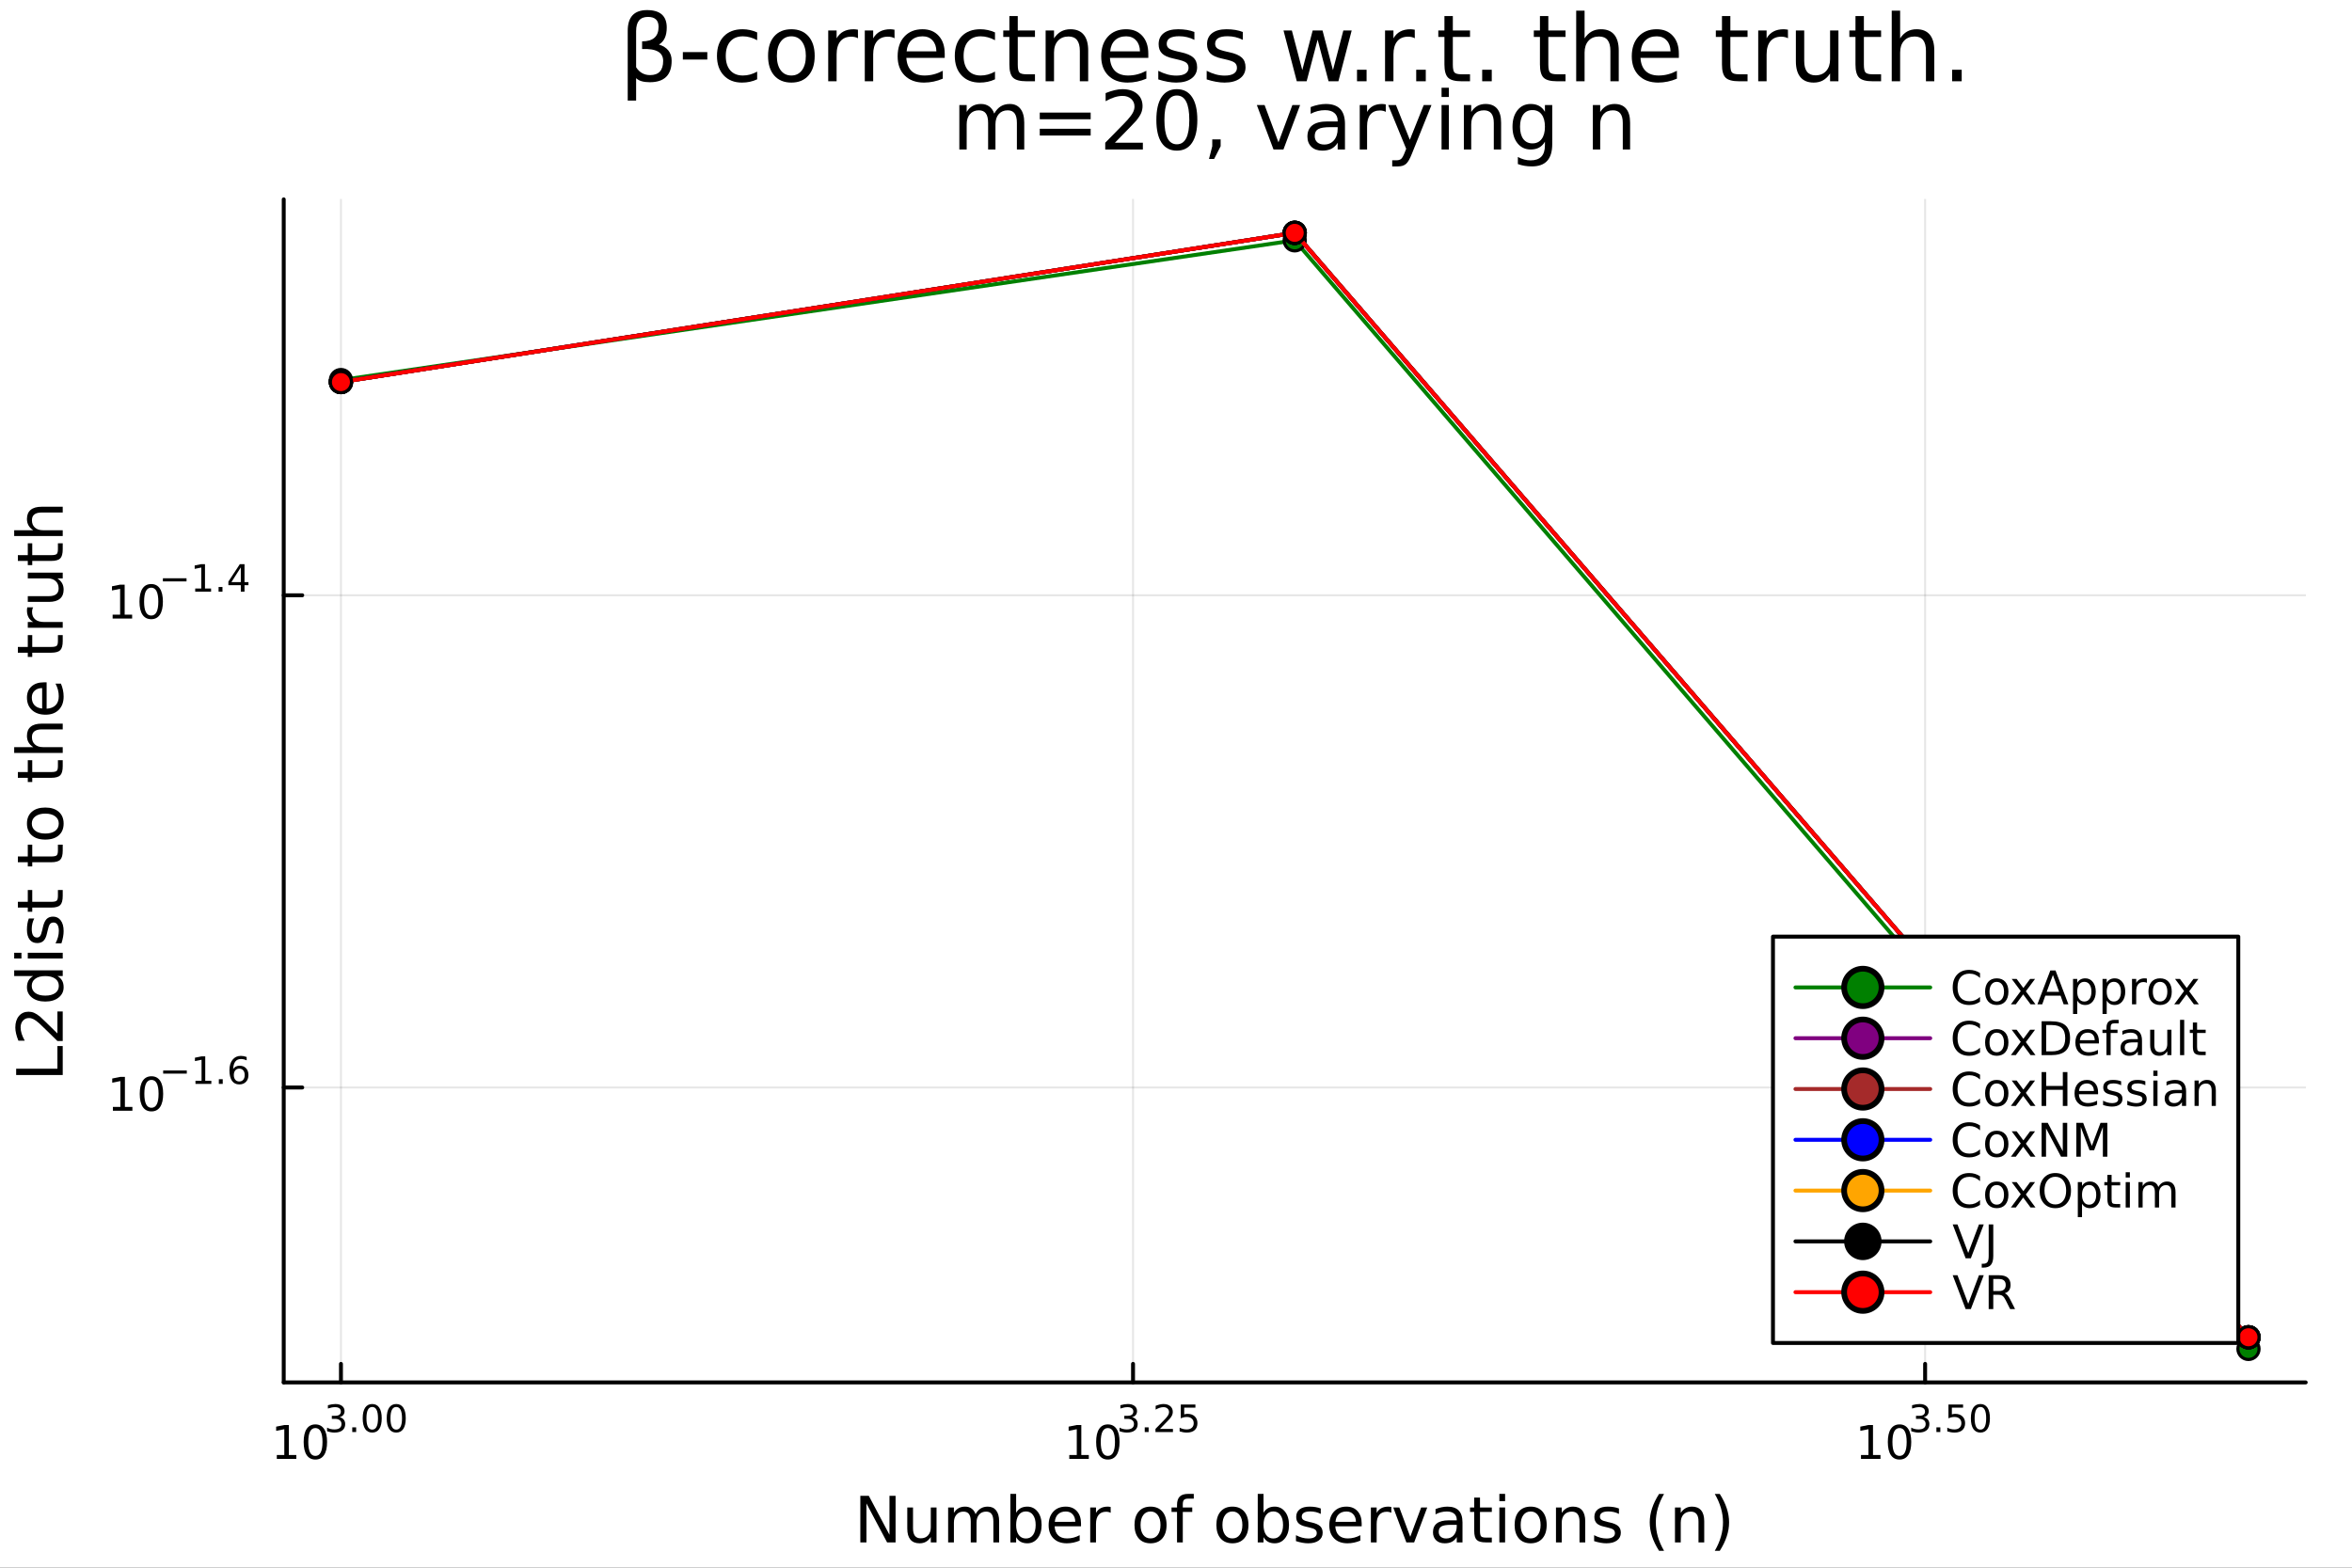 <?xml version="1.0" encoding="utf-8"?>
<svg xmlns="http://www.w3.org/2000/svg" xmlns:xlink="http://www.w3.org/1999/xlink" width="600" height="400" viewBox="0 0 2400 1600">
<rect x="0" y="0" width="2400" height="1600" fill="#333333" stroke="none"/>
<defs>
  <clipPath id="clip640">
    <rect x="0" y="0" width="2400" height="1600"/>
  </clipPath>
</defs>
<path clip-path="url(#clip640)" d="M0 1600 L2400 1600 L2400 0 L0 0  Z" fill="#ffffff" fill-rule="evenodd" fill-opacity="1"/>
<defs>
  <clipPath id="clip641">
    <rect x="480" y="0" width="1681" height="1600"/>
  </clipPath>
</defs>
<path clip-path="url(#clip640)" d="M289.514 1410.9 L2352.76 1410.9 L2352.76 203.472 L289.514 203.472  Z" fill="#ffffff" fill-rule="evenodd" fill-opacity="1"/>
<defs>
  <clipPath id="clip642">
    <rect x="289" y="203" width="2064" height="1208"/>
  </clipPath>
</defs>
<polyline clip-path="url(#clip642)" style="stroke:#000000; stroke-linecap:round; stroke-linejoin:round; stroke-width:2; stroke-opacity:0.1; fill:none" points="347.908,1410.9 347.908,203.472 "/>
<polyline clip-path="url(#clip642)" style="stroke:#000000; stroke-linecap:round; stroke-linejoin:round; stroke-width:2; stroke-opacity:0.1; fill:none" points="1156.16,1410.9 1156.16,203.472 "/>
<polyline clip-path="url(#clip642)" style="stroke:#000000; stroke-linecap:round; stroke-linejoin:round; stroke-width:2; stroke-opacity:0.1; fill:none" points="1964.4,1410.9 1964.4,203.472 "/>
<polyline clip-path="url(#clip642)" style="stroke:#000000; stroke-linecap:round; stroke-linejoin:round; stroke-width:2; stroke-opacity:0.1; fill:none" points="289.514,1109.91 2352.76,1109.91 "/>
<polyline clip-path="url(#clip642)" style="stroke:#000000; stroke-linecap:round; stroke-linejoin:round; stroke-width:2; stroke-opacity:0.1; fill:none" points="289.514,607.549 2352.76,607.549 "/>
<polyline clip-path="url(#clip640)" style="stroke:#000000; stroke-linecap:round; stroke-linejoin:round; stroke-width:4; stroke-opacity:1; fill:none" points="289.514,1410.9 2352.76,1410.9 "/>
<polyline clip-path="url(#clip640)" style="stroke:#000000; stroke-linecap:round; stroke-linejoin:round; stroke-width:4; stroke-opacity:1; fill:none" points="347.908,1410.9 347.908,1392 "/>
<polyline clip-path="url(#clip640)" style="stroke:#000000; stroke-linecap:round; stroke-linejoin:round; stroke-width:4; stroke-opacity:1; fill:none" points="1156.16,1410.9 1156.16,1392 "/>
<polyline clip-path="url(#clip640)" style="stroke:#000000; stroke-linecap:round; stroke-linejoin:round; stroke-width:4; stroke-opacity:1; fill:none" points="1964.4,1410.9 1964.4,1392 "/>
<path clip-path="url(#clip640)" d="M282.46 1485.02 L290.099 1485.02 L290.099 1458.66 L281.789 1460.32 L281.789 1456.06 L290.052 1454.4 L294.728 1454.4 L294.728 1485.02 L302.367 1485.02 L302.367 1488.96 L282.46 1488.96 L282.46 1485.02 Z" fill="#000000" fill-rule="nonzero" fill-opacity="1" /><path clip-path="url(#clip640)" d="M321.811 1457.48 Q318.2 1457.48 316.372 1461.04 Q314.566 1464.58 314.566 1471.71 Q314.566 1478.82 316.372 1482.38 Q318.2 1485.92 321.811 1485.92 Q325.446 1485.92 327.251 1482.38 Q329.08 1478.82 329.08 1471.71 Q329.08 1464.58 327.251 1461.04 Q325.446 1457.48 321.811 1457.48 M321.811 1453.77 Q327.622 1453.77 330.677 1458.38 Q333.756 1462.96 333.756 1471.71 Q333.756 1480.44 330.677 1485.04 Q327.622 1489.63 321.811 1489.63 Q316.001 1489.63 312.923 1485.04 Q309.867 1480.44 309.867 1471.71 Q309.867 1462.96 312.923 1458.38 Q316.001 1453.77 321.811 1453.77 Z" fill="#000000" fill-rule="nonzero" fill-opacity="1" /><path clip-path="url(#clip640)" d="M346.451 1446.41 Q349.178 1446.99 350.702 1448.83 Q352.244 1450.68 352.244 1453.38 Q352.244 1457.54 349.385 1459.82 Q346.526 1462.09 341.26 1462.09 Q339.492 1462.09 337.611 1461.73 Q335.749 1461.4 333.756 1460.7 L333.756 1457.03 Q335.336 1457.95 337.216 1458.42 Q339.097 1458.89 341.147 1458.89 Q344.721 1458.89 346.583 1457.48 Q348.464 1456.07 348.464 1453.38 Q348.464 1450.9 346.714 1449.51 Q344.984 1448.1 341.881 1448.1 L338.608 1448.1 L338.608 1444.98 L342.031 1444.98 Q344.834 1444.98 346.319 1443.87 Q347.805 1442.74 347.805 1440.63 Q347.805 1438.47 346.263 1437.32 Q344.74 1436.16 341.881 1436.16 Q340.32 1436.16 338.533 1436.49 Q336.746 1436.83 334.602 1437.55 L334.602 1434.16 Q336.765 1433.56 338.646 1433.26 Q340.545 1432.96 342.219 1432.96 Q346.545 1432.96 349.065 1434.93 Q351.586 1436.89 351.586 1440.24 Q351.586 1442.57 350.25 1444.19 Q348.915 1445.79 346.451 1446.41 Z" fill="#000000" fill-rule="nonzero" fill-opacity="1" /><path clip-path="url(#clip640)" d="M359.447 1456.77 L363.416 1456.77 L363.416 1461.55 L359.447 1461.55 L359.447 1456.77 Z" fill="#000000" fill-rule="nonzero" fill-opacity="1" /><path clip-path="url(#clip640)" d="M379.816 1435.97 Q376.882 1435.97 375.396 1438.86 Q373.929 1441.74 373.929 1447.53 Q373.929 1453.31 375.396 1456.2 Q376.882 1459.08 379.816 1459.08 Q382.769 1459.08 384.236 1456.2 Q385.722 1453.31 385.722 1447.53 Q385.722 1441.74 384.236 1438.86 Q382.769 1435.97 379.816 1435.97 M379.816 1432.96 Q384.537 1432.96 387.019 1436.7 Q389.521 1440.43 389.521 1447.53 Q389.521 1454.62 387.019 1458.37 Q384.537 1462.09 379.816 1462.09 Q375.095 1462.09 372.594 1458.37 Q370.111 1454.62 370.111 1447.53 Q370.111 1440.43 372.594 1436.7 Q375.095 1432.96 379.816 1432.96 Z" fill="#000000" fill-rule="nonzero" fill-opacity="1" /><path clip-path="url(#clip640)" d="M404.323 1435.97 Q401.389 1435.97 399.903 1438.86 Q398.436 1441.74 398.436 1447.53 Q398.436 1453.31 399.903 1456.2 Q401.389 1459.08 404.323 1459.08 Q407.275 1459.08 408.742 1456.2 Q410.228 1453.31 410.228 1447.53 Q410.228 1441.74 408.742 1438.86 Q407.275 1435.97 404.323 1435.97 M404.323 1432.96 Q409.043 1432.96 411.526 1436.7 Q414.027 1440.43 414.027 1447.53 Q414.027 1454.62 411.526 1458.37 Q409.043 1462.09 404.323 1462.09 Q399.602 1462.09 397.1 1458.37 Q394.618 1454.62 394.618 1447.53 Q394.618 1440.43 397.1 1436.7 Q399.602 1432.96 404.323 1432.96 Z" fill="#000000" fill-rule="nonzero" fill-opacity="1" /><path clip-path="url(#clip640)" d="M1091.11 1485.02 L1098.75 1485.02 L1098.75 1458.66 L1090.44 1460.32 L1090.44 1456.06 L1098.7 1454.4 L1103.38 1454.4 L1103.38 1485.02 L1111.02 1485.02 L1111.02 1488.96 L1091.11 1488.96 L1091.11 1485.02 Z" fill="#000000" fill-rule="nonzero" fill-opacity="1" /><path clip-path="url(#clip640)" d="M1130.46 1457.48 Q1126.85 1457.48 1125.02 1461.04 Q1123.22 1464.58 1123.22 1471.71 Q1123.22 1478.82 1125.02 1482.38 Q1126.85 1485.92 1130.46 1485.92 Q1134.1 1485.92 1135.9 1482.38 Q1137.73 1478.82 1137.73 1471.71 Q1137.73 1464.58 1135.9 1461.04 Q1134.1 1457.48 1130.46 1457.48 M1130.46 1453.77 Q1136.27 1453.77 1139.33 1458.38 Q1142.41 1462.96 1142.41 1471.71 Q1142.41 1480.44 1139.33 1485.04 Q1136.27 1489.63 1130.46 1489.63 Q1124.65 1489.63 1121.57 1485.04 Q1118.52 1480.44 1118.52 1471.71 Q1118.52 1462.96 1121.57 1458.38 Q1124.65 1453.77 1130.46 1453.77 Z" fill="#000000" fill-rule="nonzero" fill-opacity="1" /><path clip-path="url(#clip640)" d="M1155.1 1446.41 Q1157.83 1446.99 1159.35 1448.83 Q1160.9 1450.68 1160.9 1453.38 Q1160.9 1457.54 1158.04 1459.82 Q1155.18 1462.09 1149.91 1462.09 Q1148.14 1462.09 1146.26 1461.73 Q1144.4 1461.4 1142.41 1460.7 L1142.41 1457.03 Q1143.99 1457.95 1145.87 1458.42 Q1147.75 1458.89 1149.8 1458.89 Q1153.37 1458.89 1155.23 1457.48 Q1157.12 1456.07 1157.12 1453.38 Q1157.12 1450.9 1155.37 1449.51 Q1153.64 1448.1 1150.53 1448.1 L1147.26 1448.1 L1147.26 1444.98 L1150.68 1444.98 Q1153.49 1444.98 1154.97 1443.87 Q1156.46 1442.74 1156.46 1440.63 Q1156.46 1438.47 1154.92 1437.32 Q1153.39 1436.16 1150.53 1436.16 Q1148.97 1436.16 1147.19 1436.49 Q1145.4 1436.83 1143.25 1437.55 L1143.25 1434.16 Q1145.42 1433.56 1147.3 1433.26 Q1149.2 1432.96 1150.87 1432.96 Q1155.2 1432.96 1157.72 1434.93 Q1160.24 1436.89 1160.24 1440.24 Q1160.24 1442.57 1158.9 1444.19 Q1157.57 1445.79 1155.1 1446.41 Z" fill="#000000" fill-rule="nonzero" fill-opacity="1" /><path clip-path="url(#clip640)" d="M1168.1 1456.77 L1172.07 1456.77 L1172.07 1461.55 L1168.1 1461.55 L1168.1 1456.77 Z" fill="#000000" fill-rule="nonzero" fill-opacity="1" /><path clip-path="url(#clip640)" d="M1183.62 1458.35 L1196.88 1458.35 L1196.88 1461.55 L1179.05 1461.55 L1179.05 1458.35 Q1181.21 1456.11 1184.93 1452.35 Q1188.67 1448.57 1189.63 1447.48 Q1191.46 1445.43 1192.17 1444.02 Q1192.91 1442.59 1192.91 1441.22 Q1192.91 1438.98 1191.33 1437.57 Q1189.77 1436.16 1187.25 1436.16 Q1185.46 1436.16 1183.47 1436.78 Q1181.49 1437.4 1179.23 1438.66 L1179.23 1434.82 Q1181.53 1433.9 1183.52 1433.43 Q1185.52 1432.96 1187.17 1432.96 Q1191.53 1432.96 1194.13 1435.14 Q1196.72 1437.32 1196.72 1440.97 Q1196.72 1442.7 1196.07 1444.26 Q1195.43 1445.8 1193.72 1447.91 Q1193.25 1448.46 1190.73 1451.07 Q1188.2 1453.67 1183.62 1458.35 Z" fill="#000000" fill-rule="nonzero" fill-opacity="1" /><path clip-path="url(#clip640)" d="M1204.89 1433.47 L1219.8 1433.47 L1219.8 1436.66 L1208.37 1436.66 L1208.37 1443.55 Q1209.19 1443.27 1210.02 1443.13 Q1210.85 1442.98 1211.68 1442.98 Q1216.38 1442.98 1219.12 1445.56 Q1221.87 1448.14 1221.87 1452.54 Q1221.87 1457.07 1219.05 1459.59 Q1216.23 1462.09 1211.09 1462.09 Q1209.33 1462.09 1207.48 1461.79 Q1205.66 1461.49 1203.7 1460.89 L1203.7 1457.07 Q1205.4 1457.99 1207.2 1458.44 Q1209.01 1458.89 1211.02 1458.89 Q1214.27 1458.89 1216.17 1457.18 Q1218.07 1455.47 1218.07 1452.54 Q1218.07 1449.6 1216.17 1447.89 Q1214.27 1446.18 1211.02 1446.18 Q1209.5 1446.18 1207.97 1446.52 Q1206.47 1446.86 1204.89 1447.57 L1204.89 1433.47 Z" fill="#000000" fill-rule="nonzero" fill-opacity="1" /><path clip-path="url(#clip640)" d="M1898.96 1485.02 L1906.59 1485.02 L1906.59 1458.66 L1898.28 1460.32 L1898.28 1456.06 L1906.55 1454.4 L1911.22 1454.4 L1911.22 1485.02 L1918.86 1485.02 L1918.86 1488.96 L1898.96 1488.96 L1898.96 1485.02 Z" fill="#000000" fill-rule="nonzero" fill-opacity="1" /><path clip-path="url(#clip640)" d="M1938.31 1457.48 Q1934.7 1457.48 1932.87 1461.04 Q1931.06 1464.58 1931.06 1471.71 Q1931.06 1478.82 1932.87 1482.38 Q1934.7 1485.92 1938.31 1485.92 Q1941.94 1485.92 1943.75 1482.38 Q1945.58 1478.82 1945.58 1471.71 Q1945.58 1464.58 1943.75 1461.04 Q1941.94 1457.48 1938.31 1457.48 M1938.31 1453.77 Q1944.12 1453.77 1947.17 1458.38 Q1950.25 1462.96 1950.25 1471.71 Q1950.25 1480.44 1947.17 1485.04 Q1944.12 1489.63 1938.31 1489.63 Q1932.5 1489.63 1929.42 1485.04 Q1926.36 1480.44 1926.36 1471.71 Q1926.36 1462.96 1929.42 1458.38 Q1932.5 1453.77 1938.31 1453.77 Z" fill="#000000" fill-rule="nonzero" fill-opacity="1" /><path clip-path="url(#clip640)" d="M1962.95 1446.41 Q1965.67 1446.99 1967.2 1448.83 Q1968.74 1450.68 1968.74 1453.38 Q1968.74 1457.54 1965.88 1459.82 Q1963.02 1462.09 1957.76 1462.09 Q1955.99 1462.09 1954.11 1461.73 Q1952.24 1461.4 1950.25 1460.7 L1950.25 1457.03 Q1951.83 1457.95 1953.71 1458.42 Q1955.59 1458.89 1957.64 1458.89 Q1961.22 1458.89 1963.08 1457.48 Q1964.96 1456.07 1964.96 1453.38 Q1964.96 1450.9 1963.21 1449.51 Q1961.48 1448.1 1958.38 1448.1 L1955.1 1448.1 L1955.1 1444.98 L1958.53 1444.98 Q1961.33 1444.98 1962.81 1443.87 Q1964.3 1442.74 1964.3 1440.63 Q1964.3 1438.47 1962.76 1437.32 Q1961.23 1436.16 1958.38 1436.16 Q1956.82 1436.16 1955.03 1436.49 Q1953.24 1436.83 1951.1 1437.55 L1951.1 1434.16 Q1953.26 1433.56 1955.14 1433.26 Q1957.04 1432.96 1958.71 1432.96 Q1963.04 1432.96 1965.56 1434.93 Q1968.08 1436.89 1968.08 1440.24 Q1968.08 1442.57 1966.75 1444.19 Q1965.41 1445.79 1962.95 1446.41 Z" fill="#000000" fill-rule="nonzero" fill-opacity="1" /><path clip-path="url(#clip640)" d="M1975.94 1456.77 L1979.91 1456.77 L1979.91 1461.55 L1975.94 1461.55 L1975.94 1456.77 Z" fill="#000000" fill-rule="nonzero" fill-opacity="1" /><path clip-path="url(#clip640)" d="M1988.22 1433.47 L2003.14 1433.47 L2003.14 1436.66 L1991.7 1436.66 L1991.7 1443.55 Q1992.53 1443.27 1993.36 1443.13 Q1994.19 1442.98 1995.01 1442.98 Q1999.72 1442.98 2002.46 1445.56 Q2005.21 1448.14 2005.21 1452.54 Q2005.21 1457.07 2002.39 1459.59 Q1999.57 1462.09 1994.43 1462.09 Q1992.66 1462.09 1990.82 1461.79 Q1989 1461.49 1987.04 1460.89 L1987.04 1457.07 Q1988.73 1457.99 1990.54 1458.44 Q1992.34 1458.89 1994.36 1458.89 Q1997.61 1458.89 1999.51 1457.18 Q2001.41 1455.47 2001.41 1452.54 Q2001.41 1449.6 1999.51 1447.89 Q1997.61 1446.18 1994.36 1446.18 Q1992.83 1446.18 1991.31 1446.52 Q1989.8 1446.86 1988.22 1447.57 L1988.22 1433.47 Z" fill="#000000" fill-rule="nonzero" fill-opacity="1" /><path clip-path="url(#clip640)" d="M2020.82 1435.97 Q2017.88 1435.97 2016.4 1438.86 Q2014.93 1441.74 2014.93 1447.53 Q2014.93 1453.31 2016.4 1456.2 Q2017.88 1459.08 2020.82 1459.08 Q2023.77 1459.08 2025.24 1456.2 Q2026.72 1453.31 2026.72 1447.53 Q2026.72 1441.74 2025.24 1438.86 Q2023.77 1435.97 2020.82 1435.97 M2020.82 1432.96 Q2025.54 1432.96 2028.02 1436.7 Q2030.52 1440.43 2030.52 1447.53 Q2030.52 1454.62 2028.02 1458.37 Q2025.54 1462.09 2020.82 1462.09 Q2016.1 1462.09 2013.6 1458.37 Q2011.11 1454.62 2011.11 1447.53 Q2011.11 1440.43 2013.6 1436.7 Q2016.1 1432.96 2020.82 1432.96 Z" fill="#000000" fill-rule="nonzero" fill-opacity="1" /><path clip-path="url(#clip640)" d="M877.891 1526.67 L886.548 1526.67 L907.619 1566.42 L907.619 1526.67 L913.857 1526.67 L913.857 1574.19 L905.2 1574.19 L884.129 1534.43 L884.129 1574.19 L877.891 1574.19 L877.891 1526.67 Z" fill="#000000" fill-rule="nonzero" fill-opacity="1" /><path clip-path="url(#clip640)" d="M925.793 1560.12 L925.793 1538.54 L931.649 1538.54 L931.649 1559.89 Q931.649 1564.96 933.623 1567.5 Q935.596 1570.02 939.543 1570.02 Q944.285 1570.02 947.023 1566.99 Q949.792 1563.97 949.792 1558.75 L949.792 1538.54 L955.648 1538.54 L955.648 1574.19 L949.792 1574.19 L949.792 1568.71 Q947.659 1571.96 944.826 1573.55 Q942.025 1575.11 938.302 1575.11 Q932.159 1575.11 928.976 1571.29 Q925.793 1567.47 925.793 1560.12 M940.53 1537.68 L940.53 1537.68 Z" fill="#000000" fill-rule="nonzero" fill-opacity="1" /><path clip-path="url(#clip640)" d="M995.466 1545.38 Q997.662 1541.43 1000.72 1539.56 Q1003.77 1537.68 1007.91 1537.68 Q1013.48 1537.68 1016.5 1541.59 Q1019.53 1545.48 1019.53 1552.67 L1019.53 1574.19 L1013.64 1574.19 L1013.64 1552.86 Q1013.64 1547.74 1011.83 1545.25 Q1010.01 1542.77 1006.29 1542.77 Q1001.74 1542.77 999.094 1545.79 Q996.452 1548.82 996.452 1554.04 L996.452 1574.19 L990.564 1574.19 L990.564 1552.86 Q990.564 1547.7 988.75 1545.25 Q986.936 1542.77 983.148 1542.77 Q978.66 1542.77 976.018 1545.83 Q973.377 1548.85 973.377 1554.04 L973.377 1574.19 L967.488 1574.19 L967.488 1538.54 L973.377 1538.54 L973.377 1544.08 Q975.382 1540.8 978.183 1539.24 Q980.984 1537.68 984.835 1537.68 Q988.718 1537.68 991.423 1539.65 Q994.161 1541.62 995.466 1545.38 Z" fill="#000000" fill-rule="nonzero" fill-opacity="1" /><path clip-path="url(#clip640)" d="M1056.8 1556.39 Q1056.8 1549.93 1054.13 1546.27 Q1051.48 1542.58 1046.84 1542.58 Q1042.19 1542.58 1039.52 1546.27 Q1036.87 1549.93 1036.87 1556.39 Q1036.87 1562.85 1039.52 1566.55 Q1042.19 1570.21 1046.84 1570.21 Q1051.48 1570.21 1054.13 1566.55 Q1056.8 1562.85 1056.8 1556.39 M1036.87 1543.95 Q1038.72 1540.77 1041.52 1539.24 Q1044.35 1537.68 1048.27 1537.68 Q1054.76 1537.68 1058.8 1542.83 Q1062.88 1547.99 1062.88 1556.39 Q1062.88 1564.8 1058.8 1569.95 Q1054.76 1575.11 1048.27 1575.11 Q1044.35 1575.11 1041.52 1573.58 Q1038.72 1572.02 1036.87 1568.84 L1036.87 1574.19 L1030.99 1574.19 L1030.99 1524.66 L1036.87 1524.66 L1036.87 1543.95 Z" fill="#000000" fill-rule="nonzero" fill-opacity="1" /><path clip-path="url(#clip640)" d="M1103.08 1554.9 L1103.08 1557.76 L1076.15 1557.76 Q1076.53 1563.81 1079.78 1566.99 Q1083.06 1570.14 1088.88 1570.14 Q1092.26 1570.14 1095.41 1569.32 Q1098.59 1568.49 1101.71 1566.83 L1101.71 1572.37 Q1098.56 1573.71 1095.25 1574.41 Q1091.94 1575.11 1088.53 1575.11 Q1080 1575.11 1075.01 1570.14 Q1070.04 1565.18 1070.04 1556.71 Q1070.04 1547.96 1074.75 1542.83 Q1079.49 1537.68 1087.51 1537.68 Q1094.71 1537.68 1098.88 1542.33 Q1103.08 1546.94 1103.08 1554.9 M1097.22 1553.18 Q1097.16 1548.37 1094.52 1545.51 Q1091.91 1542.64 1087.58 1542.64 Q1082.68 1542.64 1079.72 1545.41 Q1076.79 1548.18 1076.34 1553.21 L1097.22 1553.18 Z" fill="#000000" fill-rule="nonzero" fill-opacity="1" /><path clip-path="url(#clip640)" d="M1133.35 1544.01 Q1132.36 1543.44 1131.18 1543.18 Q1130.04 1542.9 1128.64 1542.9 Q1123.67 1542.9 1121 1546.14 Q1118.36 1549.36 1118.36 1555.41 L1118.36 1574.19 L1112.47 1574.19 L1112.47 1538.54 L1118.36 1538.54 L1118.36 1544.08 Q1120.2 1540.83 1123.16 1539.27 Q1126.12 1537.68 1130.35 1537.68 Q1130.96 1537.68 1131.69 1537.77 Q1132.42 1537.84 1133.31 1538 L1133.35 1544.01 Z" fill="#000000" fill-rule="nonzero" fill-opacity="1" /><path clip-path="url(#clip640)" d="M1174.02 1542.64 Q1169.31 1542.64 1166.58 1546.34 Q1163.84 1550 1163.84 1556.39 Q1163.84 1562.79 1166.54 1566.48 Q1169.28 1570.14 1174.02 1570.14 Q1178.7 1570.14 1181.44 1566.45 Q1184.18 1562.76 1184.18 1556.39 Q1184.18 1550.06 1181.44 1546.37 Q1178.7 1542.64 1174.02 1542.64 M1174.02 1537.68 Q1181.66 1537.68 1186.02 1542.64 Q1190.38 1547.61 1190.38 1556.39 Q1190.38 1565.15 1186.02 1570.14 Q1181.66 1575.11 1174.02 1575.11 Q1166.35 1575.11 1161.99 1570.14 Q1157.66 1565.15 1157.66 1556.39 Q1157.66 1547.61 1161.99 1542.64 Q1166.35 1537.68 1174.02 1537.68 Z" fill="#000000" fill-rule="nonzero" fill-opacity="1" /><path clip-path="url(#clip640)" d="M1218.14 1524.66 L1218.14 1529.53 L1212.54 1529.53 Q1209.39 1529.53 1208.14 1530.8 Q1206.93 1532.08 1206.93 1535.39 L1206.93 1538.54 L1216.58 1538.54 L1216.58 1543.09 L1206.93 1543.09 L1206.93 1574.19 L1201.05 1574.19 L1201.05 1543.09 L1195.44 1543.09 L1195.44 1538.54 L1201.05 1538.54 L1201.05 1536.05 Q1201.05 1530.1 1203.82 1527.4 Q1206.58 1524.66 1212.6 1524.66 L1218.14 1524.66 Z" fill="#000000" fill-rule="nonzero" fill-opacity="1" /><path clip-path="url(#clip640)" d="M1257.57 1542.64 Q1252.86 1542.64 1250.13 1546.34 Q1247.39 1550 1247.39 1556.39 Q1247.39 1562.79 1250.09 1566.48 Q1252.83 1570.14 1257.57 1570.14 Q1262.25 1570.14 1264.99 1566.45 Q1267.73 1562.76 1267.73 1556.39 Q1267.73 1550.06 1264.99 1546.37 Q1262.25 1542.64 1257.57 1542.64 M1257.57 1537.68 Q1265.21 1537.68 1269.57 1542.64 Q1273.93 1547.61 1273.93 1556.39 Q1273.93 1565.15 1269.57 1570.14 Q1265.21 1575.11 1257.57 1575.11 Q1249.9 1575.11 1245.54 1570.14 Q1241.21 1565.15 1241.21 1556.39 Q1241.21 1547.61 1245.54 1542.64 Q1249.9 1537.68 1257.57 1537.68 Z" fill="#000000" fill-rule="nonzero" fill-opacity="1" /><path clip-path="url(#clip640)" d="M1309.23 1556.39 Q1309.23 1549.93 1306.56 1546.27 Q1303.92 1542.58 1299.27 1542.58 Q1294.62 1542.58 1291.95 1546.27 Q1289.31 1549.93 1289.31 1556.39 Q1289.31 1562.85 1291.95 1566.55 Q1294.62 1570.21 1299.27 1570.21 Q1303.92 1570.21 1306.56 1566.55 Q1309.23 1562.85 1309.23 1556.39 M1289.31 1543.95 Q1291.15 1540.77 1293.95 1539.24 Q1296.79 1537.68 1300.7 1537.68 Q1307.19 1537.68 1311.24 1542.83 Q1315.31 1547.99 1315.31 1556.39 Q1315.31 1564.8 1311.24 1569.95 Q1307.19 1575.11 1300.7 1575.11 Q1296.79 1575.11 1293.95 1573.58 Q1291.15 1572.02 1289.31 1568.84 L1289.31 1574.19 L1283.42 1574.19 L1283.42 1524.66 L1289.31 1524.66 L1289.31 1543.95 Z" fill="#000000" fill-rule="nonzero" fill-opacity="1" /><path clip-path="url(#clip640)" d="M1347.74 1539.59 L1347.74 1545.13 Q1345.26 1543.85 1342.59 1543.22 Q1339.91 1542.58 1337.05 1542.58 Q1332.69 1542.58 1330.49 1543.92 Q1328.33 1545.25 1328.33 1547.93 Q1328.33 1549.96 1329.89 1551.14 Q1331.45 1552.29 1336.16 1553.34 L1338.16 1553.78 Q1344.4 1555.12 1347.01 1557.57 Q1349.65 1559.99 1349.65 1564.35 Q1349.65 1569.32 1345.71 1572.21 Q1341.79 1575.11 1334.92 1575.11 Q1332.05 1575.11 1328.93 1574.54 Q1325.85 1573.99 1322.41 1572.88 L1322.41 1566.83 Q1325.65 1568.52 1328.81 1569.38 Q1331.96 1570.21 1335.04 1570.21 Q1339.18 1570.21 1341.41 1568.81 Q1343.64 1567.37 1343.64 1564.8 Q1343.64 1562.41 1342.01 1561.14 Q1340.42 1559.86 1334.98 1558.68 L1332.94 1558.21 Q1327.5 1557.06 1325.08 1554.71 Q1322.66 1552.32 1322.66 1548.18 Q1322.66 1543.15 1326.23 1540.42 Q1329.79 1537.68 1336.35 1537.68 Q1339.6 1537.68 1342.46 1538.16 Q1345.32 1538.63 1347.74 1539.59 Z" fill="#000000" fill-rule="nonzero" fill-opacity="1" /><path clip-path="url(#clip640)" d="M1389.47 1554.9 L1389.47 1557.76 L1362.54 1557.76 Q1362.93 1563.81 1366.17 1566.99 Q1369.45 1570.14 1375.28 1570.14 Q1378.65 1570.14 1381.8 1569.32 Q1384.98 1568.49 1388.1 1566.83 L1388.1 1572.37 Q1384.95 1573.71 1381.64 1574.41 Q1378.33 1575.11 1374.93 1575.11 Q1366.4 1575.11 1361.4 1570.14 Q1356.43 1565.18 1356.43 1556.71 Q1356.43 1547.96 1361.14 1542.83 Q1365.89 1537.68 1373.91 1537.68 Q1381.1 1537.68 1385.27 1542.33 Q1389.47 1546.94 1389.47 1554.9 M1383.61 1553.18 Q1383.55 1548.37 1380.91 1545.51 Q1378.3 1542.64 1373.97 1542.64 Q1369.07 1542.64 1366.11 1545.41 Q1363.18 1548.18 1362.74 1553.21 L1383.61 1553.18 Z" fill="#000000" fill-rule="nonzero" fill-opacity="1" /><path clip-path="url(#clip640)" d="M1419.74 1544.01 Q1418.75 1543.44 1417.58 1543.18 Q1416.43 1542.9 1415.03 1542.9 Q1410.06 1542.9 1407.39 1546.14 Q1404.75 1549.36 1404.75 1555.41 L1404.75 1574.19 L1398.86 1574.19 L1398.86 1538.54 L1404.75 1538.54 L1404.75 1544.08 Q1406.59 1540.83 1409.55 1539.27 Q1412.51 1537.68 1416.75 1537.68 Q1417.35 1537.68 1418.08 1537.77 Q1418.82 1537.84 1419.71 1538 L1419.74 1544.01 Z" fill="#000000" fill-rule="nonzero" fill-opacity="1" /><path clip-path="url(#clip640)" d="M1421.68 1538.54 L1427.89 1538.54 L1439.03 1568.46 L1450.17 1538.54 L1456.37 1538.54 L1443.01 1574.19 L1435.05 1574.19 L1421.68 1538.54 Z" fill="#000000" fill-rule="nonzero" fill-opacity="1" /><path clip-path="url(#clip640)" d="M1480.66 1556.27 Q1473.56 1556.27 1470.82 1557.89 Q1468.09 1559.51 1468.09 1563.43 Q1468.09 1566.55 1470.12 1568.39 Q1472.19 1570.21 1475.73 1570.21 Q1480.6 1570.21 1483.52 1566.77 Q1486.48 1563.3 1486.48 1557.57 L1486.48 1556.27 L1480.66 1556.27 M1492.34 1553.85 L1492.34 1574.19 L1486.48 1574.19 L1486.48 1568.77 Q1484.48 1572.02 1481.49 1573.58 Q1478.5 1575.11 1474.17 1575.11 Q1468.69 1575.11 1465.45 1572.05 Q1462.23 1568.97 1462.23 1563.81 Q1462.23 1557.79 1466.24 1554.74 Q1470.28 1551.68 1478.27 1551.68 L1486.48 1551.68 L1486.48 1551.11 Q1486.48 1547.07 1483.81 1544.87 Q1481.17 1542.64 1476.36 1542.64 Q1473.31 1542.64 1470.41 1543.38 Q1467.51 1544.11 1464.84 1545.57 L1464.84 1540.16 Q1468.06 1538.92 1471.08 1538.31 Q1474.1 1537.68 1476.97 1537.68 Q1484.7 1537.68 1488.52 1541.69 Q1492.34 1545.7 1492.34 1553.85 Z" fill="#000000" fill-rule="nonzero" fill-opacity="1" /><path clip-path="url(#clip640)" d="M1510.2 1528.42 L1510.2 1538.54 L1522.26 1538.54 L1522.26 1543.09 L1510.2 1543.09 L1510.2 1562.44 Q1510.2 1566.8 1511.37 1568.04 Q1512.58 1569.28 1516.24 1569.28 L1522.26 1569.28 L1522.26 1574.19 L1516.24 1574.19 Q1509.46 1574.19 1506.89 1571.67 Q1504.31 1569.12 1504.31 1562.44 L1504.31 1543.09 L1500.01 1543.09 L1500.01 1538.54 L1504.31 1538.54 L1504.31 1528.42 L1510.2 1528.42 Z" fill="#000000" fill-rule="nonzero" fill-opacity="1" /><path clip-path="url(#clip640)" d="M1529.96 1538.54 L1535.82 1538.54 L1535.82 1574.19 L1529.96 1574.19 L1529.96 1538.54 M1529.96 1524.66 L1535.82 1524.66 L1535.82 1532.08 L1529.96 1532.08 L1529.96 1524.66 Z" fill="#000000" fill-rule="nonzero" fill-opacity="1" /><path clip-path="url(#clip640)" d="M1561.89 1542.64 Q1557.18 1542.64 1554.44 1546.34 Q1551.7 1550 1551.7 1556.39 Q1551.7 1562.79 1554.41 1566.48 Q1557.14 1570.14 1561.89 1570.14 Q1566.56 1570.14 1569.3 1566.45 Q1572.04 1562.76 1572.04 1556.39 Q1572.04 1550.06 1569.3 1546.37 Q1566.56 1542.64 1561.89 1542.64 M1561.89 1537.68 Q1569.52 1537.68 1573.89 1542.64 Q1578.25 1547.61 1578.25 1556.39 Q1578.25 1565.15 1573.89 1570.14 Q1569.52 1575.11 1561.89 1575.11 Q1554.22 1575.11 1549.85 1570.14 Q1545.53 1565.15 1545.53 1556.39 Q1545.53 1547.61 1549.85 1542.64 Q1554.22 1537.68 1561.89 1537.68 Z" fill="#000000" fill-rule="nonzero" fill-opacity="1" /><path clip-path="url(#clip640)" d="M1617.59 1552.67 L1617.59 1574.19 L1611.73 1574.19 L1611.73 1552.86 Q1611.73 1547.8 1609.76 1545.29 Q1607.78 1542.77 1603.84 1542.77 Q1599.09 1542.77 1596.36 1545.79 Q1593.62 1548.82 1593.62 1554.04 L1593.62 1574.19 L1587.73 1574.19 L1587.73 1538.54 L1593.62 1538.54 L1593.62 1544.08 Q1595.72 1540.86 1598.55 1539.27 Q1601.42 1537.68 1605.14 1537.68 Q1611.28 1537.68 1614.44 1541.5 Q1617.59 1545.29 1617.59 1552.67 Z" fill="#000000" fill-rule="nonzero" fill-opacity="1" /><path clip-path="url(#clip640)" d="M1651.99 1539.59 L1651.99 1545.13 Q1649.51 1543.85 1646.84 1543.22 Q1644.16 1542.58 1641.3 1542.58 Q1636.94 1542.58 1634.74 1543.92 Q1632.58 1545.25 1632.58 1547.93 Q1632.58 1549.96 1634.14 1551.14 Q1635.7 1552.29 1640.41 1553.34 L1642.41 1553.78 Q1648.65 1555.12 1651.26 1557.57 Q1653.9 1559.99 1653.9 1564.35 Q1653.9 1569.32 1649.96 1572.21 Q1646.04 1575.11 1639.17 1575.11 Q1636.3 1575.11 1633.18 1574.54 Q1630.09 1573.99 1626.66 1572.88 L1626.66 1566.83 Q1629.9 1568.52 1633.05 1569.38 Q1636.21 1570.21 1639.29 1570.21 Q1643.43 1570.21 1645.66 1568.81 Q1647.89 1567.37 1647.89 1564.8 Q1647.89 1562.41 1646.26 1561.14 Q1644.67 1559.86 1639.23 1558.68 L1637.19 1558.21 Q1631.75 1557.06 1629.33 1554.71 Q1626.91 1552.32 1626.91 1548.18 Q1626.91 1543.15 1630.48 1540.42 Q1634.04 1537.68 1640.6 1537.68 Q1643.84 1537.68 1646.71 1538.16 Q1649.57 1538.63 1651.99 1539.59 Z" fill="#000000" fill-rule="nonzero" fill-opacity="1" /><path clip-path="url(#clip640)" d="M1698.02 1524.72 Q1693.75 1532.04 1691.68 1539.21 Q1689.61 1546.37 1689.61 1553.72 Q1689.61 1561.07 1691.68 1568.3 Q1693.78 1575.49 1698.02 1582.78 L1692.92 1582.78 Q1688.15 1575.3 1685.76 1568.07 Q1683.41 1560.85 1683.41 1553.72 Q1683.41 1546.62 1685.76 1539.43 Q1688.12 1532.24 1692.92 1524.72 L1698.02 1524.72 Z" fill="#000000" fill-rule="nonzero" fill-opacity="1" /><path clip-path="url(#clip640)" d="M1739.01 1552.67 L1739.01 1574.19 L1733.16 1574.19 L1733.16 1552.86 Q1733.16 1547.8 1731.18 1545.29 Q1729.21 1542.77 1725.26 1542.77 Q1720.52 1542.77 1717.78 1545.79 Q1715.05 1548.82 1715.05 1554.04 L1715.05 1574.19 L1709.16 1574.19 L1709.16 1538.54 L1715.05 1538.54 L1715.05 1544.08 Q1717.15 1540.86 1719.98 1539.27 Q1722.84 1537.68 1726.57 1537.68 Q1732.71 1537.68 1735.86 1541.5 Q1739.01 1545.29 1739.01 1552.67 Z" fill="#000000" fill-rule="nonzero" fill-opacity="1" /><path clip-path="url(#clip640)" d="M1749.77 1524.72 L1754.86 1524.72 Q1759.64 1532.24 1761.99 1539.43 Q1764.38 1546.62 1764.38 1553.72 Q1764.38 1560.85 1761.99 1568.07 Q1759.64 1575.3 1754.86 1582.78 L1749.77 1582.78 Q1754 1575.49 1756.07 1568.3 Q1758.17 1561.07 1758.17 1553.72 Q1758.17 1546.37 1756.07 1539.21 Q1754 1532.04 1749.77 1524.72 Z" fill="#000000" fill-rule="nonzero" fill-opacity="1" /><polyline clip-path="url(#clip640)" style="stroke:#000000; stroke-linecap:round; stroke-linejoin:round; stroke-width:4; stroke-opacity:1; fill:none" points="289.514,1410.9 289.514,203.472 "/>
<polyline clip-path="url(#clip640)" style="stroke:#000000; stroke-linecap:round; stroke-linejoin:round; stroke-width:4; stroke-opacity:1; fill:none" points="289.514,1109.91 308.412,1109.91 "/>
<polyline clip-path="url(#clip640)" style="stroke:#000000; stroke-linecap:round; stroke-linejoin:round; stroke-width:4; stroke-opacity:1; fill:none" points="289.514,607.549 308.412,607.549 "/>
<path clip-path="url(#clip640)" d="M115.195 1129.7 L122.834 1129.7 L122.834 1103.34 L114.523 1105 L114.523 1100.74 L122.787 1099.08 L127.463 1099.08 L127.463 1129.7 L135.102 1129.7 L135.102 1133.64 L115.195 1133.64 L115.195 1129.7 Z" fill="#000000" fill-rule="nonzero" fill-opacity="1" /><path clip-path="url(#clip640)" d="M154.546 1102.16 Q150.935 1102.16 149.107 1105.72 Q147.301 1109.26 147.301 1116.39 Q147.301 1123.5 149.107 1127.06 Q150.935 1130.61 154.546 1130.61 Q158.181 1130.61 159.986 1127.06 Q161.815 1123.5 161.815 1116.39 Q161.815 1109.26 159.986 1105.72 Q158.181 1102.16 154.546 1102.16 M154.546 1098.45 Q160.357 1098.45 163.412 1103.06 Q166.491 1107.64 166.491 1116.39 Q166.491 1125.12 163.412 1129.73 Q160.357 1134.31 154.546 1134.31 Q148.736 1134.31 145.658 1129.73 Q142.602 1125.12 142.602 1116.39 Q142.602 1107.64 145.658 1103.06 Q148.736 1098.45 154.546 1098.45 Z" fill="#000000" fill-rule="nonzero" fill-opacity="1" /><path clip-path="url(#clip640)" d="M166.491 1092.55 L190.602 1092.55 L190.602 1095.75 L166.491 1095.75 L166.491 1092.55 Z" fill="#000000" fill-rule="nonzero" fill-opacity="1" /><path clip-path="url(#clip640)" d="M199.461 1103.03 L205.667 1103.03 L205.667 1081.61 L198.915 1082.96 L198.915 1079.5 L205.63 1078.15 L209.429 1078.15 L209.429 1103.03 L215.635 1103.03 L215.635 1106.23 L199.461 1106.23 L199.461 1103.03 Z" fill="#000000" fill-rule="nonzero" fill-opacity="1" /><path clip-path="url(#clip640)" d="M223.309 1101.45 L227.277 1101.45 L227.277 1106.23 L223.309 1106.23 L223.309 1101.45 Z" fill="#000000" fill-rule="nonzero" fill-opacity="1" /><path clip-path="url(#clip640)" d="M244.148 1090.67 Q241.59 1090.67 240.086 1092.42 Q238.6 1094.17 238.6 1097.22 Q238.6 1100.25 240.086 1102.01 Q241.59 1103.76 244.148 1103.76 Q246.706 1103.76 248.192 1102.01 Q249.696 1100.25 249.696 1097.22 Q249.696 1094.17 248.192 1092.42 Q246.706 1090.67 244.148 1090.67 M251.69 1078.77 L251.69 1082.23 Q250.261 1081.55 248.794 1081.19 Q247.345 1080.84 245.916 1080.84 Q242.154 1080.84 240.161 1083.38 Q238.186 1085.92 237.904 1091.05 Q239.014 1089.41 240.687 1088.55 Q242.361 1087.66 244.374 1087.66 Q248.606 1087.66 251.051 1090.24 Q253.514 1092.8 253.514 1097.22 Q253.514 1101.54 250.956 1104.16 Q248.399 1106.77 244.148 1106.77 Q239.277 1106.77 236.7 1103.05 Q234.124 1099.31 234.124 1092.22 Q234.124 1085.56 237.283 1081.61 Q240.443 1077.64 245.766 1077.64 Q247.195 1077.64 248.643 1077.92 Q250.11 1078.2 251.69 1078.77 Z" fill="#000000" fill-rule="nonzero" fill-opacity="1" /><path clip-path="url(#clip640)" d="M114.931 627.341 L122.57 627.341 L122.57 600.976 L114.26 602.642 L114.26 598.383 L122.524 596.717 L127.2 596.717 L127.2 627.341 L134.839 627.341 L134.839 631.277 L114.931 631.277 L114.931 627.341 Z" fill="#000000" fill-rule="nonzero" fill-opacity="1" /><path clip-path="url(#clip640)" d="M154.283 599.795 Q150.672 599.795 148.843 603.36 Q147.038 606.902 147.038 614.031 Q147.038 621.138 148.843 624.703 Q150.672 628.244 154.283 628.244 Q157.917 628.244 159.723 624.703 Q161.552 621.138 161.552 614.031 Q161.552 606.902 159.723 603.36 Q157.917 599.795 154.283 599.795 M154.283 596.092 Q160.093 596.092 163.149 600.698 Q166.227 605.281 166.227 614.031 Q166.227 622.758 163.149 627.365 Q160.093 631.948 154.283 631.948 Q148.473 631.948 145.394 627.365 Q142.339 622.758 142.339 614.031 Q142.339 605.281 145.394 600.698 Q148.473 596.092 154.283 596.092 Z" fill="#000000" fill-rule="nonzero" fill-opacity="1" /><path clip-path="url(#clip640)" d="M166.227 590.193 L190.339 590.193 L190.339 593.39 L166.227 593.39 L166.227 590.193 Z" fill="#000000" fill-rule="nonzero" fill-opacity="1" /><path clip-path="url(#clip640)" d="M199.197 600.669 L205.404 600.669 L205.404 579.247 L198.652 580.601 L198.652 577.14 L205.366 575.786 L209.166 575.786 L209.166 600.669 L215.372 600.669 L215.372 603.866 L199.197 603.866 L199.197 600.669 Z" fill="#000000" fill-rule="nonzero" fill-opacity="1" /><path clip-path="url(#clip640)" d="M223.046 599.089 L227.014 599.089 L227.014 603.866 L223.046 603.866 L223.046 599.089 Z" fill="#000000" fill-rule="nonzero" fill-opacity="1" /><path clip-path="url(#clip640)" d="M245.728 579.096 L236.136 594.086 L245.728 594.086 L245.728 579.096 M244.731 575.786 L249.508 575.786 L249.508 594.086 L253.514 594.086 L253.514 597.246 L249.508 597.246 L249.508 603.866 L245.728 603.866 L245.728 597.246 L233.051 597.246 L233.051 593.578 L244.731 575.786 Z" fill="#000000" fill-rule="nonzero" fill-opacity="1" /><path clip-path="url(#clip640)" d="M16.484 1097.17 L16.484 1090.74 L58.593 1090.74 L58.593 1067.61 L64.004 1067.61 L64.004 1097.17 L16.484 1097.17 Z" fill="#000000" fill-rule="nonzero" fill-opacity="1" /><path clip-path="url(#clip640)" d="M58.593 1054.75 L58.593 1032.31 L64.004 1032.31 L64.004 1062.48 L58.593 1062.48 Q54.806 1058.82 48.44 1052.52 Q42.042 1046.18 40.196 1044.56 Q36.727 1041.47 34.34 1040.26 Q31.921 1039.02 29.598 1039.02 Q25.81 1039.02 23.423 1041.7 Q21.036 1044.34 21.036 1048.6 Q21.036 1051.63 22.086 1055 Q23.136 1058.34 25.269 1062.16 L18.776 1062.16 Q17.216 1058.28 16.421 1054.91 Q15.625 1051.53 15.625 1048.73 Q15.625 1041.35 19.317 1036.95 Q23.009 1032.56 29.184 1032.56 Q32.112 1032.56 34.754 1033.68 Q37.364 1034.76 40.928 1037.65 Q41.852 1038.45 46.276 1042.72 Q50.668 1046.98 58.593 1054.75 Z" fill="#000000" fill-rule="nonzero" fill-opacity="1" /><path clip-path="url(#clip640)" d="M33.767 996.182 L14.479 996.182 L14.479 990.326 L64.004 990.326 L64.004 996.182 L58.657 996.182 Q61.84 998.028 63.399 1000.86 Q64.927 1003.66 64.927 1007.61 Q64.927 1014.07 59.771 1018.14 Q54.615 1022.19 46.212 1022.19 Q37.809 1022.19 32.653 1018.14 Q27.497 1014.07 27.497 1007.61 Q27.497 1003.66 29.056 1000.86 Q30.584 998.028 33.767 996.182 M46.212 1016.14 Q52.673 1016.14 56.365 1013.5 Q60.026 1010.82 60.026 1006.18 Q60.026 1001.53 56.365 998.856 Q52.673 996.182 46.212 996.182 Q39.751 996.182 36.09 998.856 Q32.398 1001.53 32.398 1006.18 Q32.398 1010.82 36.09 1013.5 Q39.751 1016.14 46.212 1016.14 Z" fill="#000000" fill-rule="nonzero" fill-opacity="1" /><path clip-path="url(#clip640)" d="M28.356 978.263 L28.356 972.406 L64.004 972.406 L64.004 978.263 L28.356 978.263 M14.479 978.263 L14.479 972.406 L21.895 972.406 L21.895 978.263 L14.479 978.263 Z" fill="#000000" fill-rule="nonzero" fill-opacity="1" /><path clip-path="url(#clip640)" d="M29.407 937.427 L34.945 937.427 Q33.672 939.909 33.035 942.583 Q32.398 945.257 32.398 948.121 Q32.398 952.482 33.735 954.678 Q35.072 956.842 37.746 956.842 Q39.783 956.842 40.96 955.283 Q42.106 953.723 43.157 949.012 L43.602 947.007 Q44.939 940.769 47.39 938.159 Q49.809 935.517 54.169 935.517 Q59.134 935.517 62.031 939.464 Q64.927 943.379 64.927 950.254 Q64.927 953.118 64.354 956.237 Q63.813 959.325 62.699 962.762 L56.652 962.762 Q58.339 959.516 59.198 956.365 Q60.026 953.214 60.026 950.126 Q60.026 945.989 58.625 943.761 Q57.193 941.533 54.615 941.533 Q52.228 941.533 50.955 943.156 Q49.681 944.747 48.504 950.19 L48.026 952.227 Q46.88 957.67 44.525 960.089 Q42.138 962.508 38 962.508 Q32.971 962.508 30.234 958.943 Q27.497 955.378 27.497 948.821 Q27.497 945.575 27.974 942.71 Q28.452 939.846 29.407 937.427 Z" fill="#000000" fill-rule="nonzero" fill-opacity="1" /><path clip-path="url(#clip640)" d="M18.235 920.398 L28.356 920.398 L28.356 908.335 L32.908 908.335 L32.908 920.398 L52.259 920.398 Q56.62 920.398 57.861 919.221 Q59.103 918.011 59.103 914.351 L59.103 908.335 L64.004 908.335 L64.004 914.351 Q64.004 921.131 61.49 923.709 Q58.943 926.287 52.259 926.287 L32.908 926.287 L32.908 930.584 L28.356 930.584 L28.356 926.287 L18.235 926.287 L18.235 920.398 Z" fill="#000000" fill-rule="nonzero" fill-opacity="1" /><path clip-path="url(#clip640)" d="M18.235 874.12 L28.356 874.12 L28.356 862.057 L32.908 862.057 L32.908 874.12 L52.259 874.12 Q56.62 874.12 57.861 872.942 Q59.103 871.733 59.103 868.072 L59.103 862.057 L64.004 862.057 L64.004 868.072 Q64.004 874.852 61.49 877.43 Q58.943 880.008 52.259 880.008 L32.908 880.008 L32.908 884.305 L28.356 884.305 L28.356 880.008 L18.235 880.008 L18.235 874.12 Z" fill="#000000" fill-rule="nonzero" fill-opacity="1" /><path clip-path="url(#clip640)" d="M32.462 840.541 Q32.462 845.251 36.154 847.989 Q39.815 850.726 46.212 850.726 Q52.609 850.726 56.302 848.02 Q59.962 845.283 59.962 840.541 Q59.962 835.862 56.27 833.125 Q52.578 830.387 46.212 830.387 Q39.878 830.387 36.186 833.125 Q32.462 835.862 32.462 840.541 M27.497 840.541 Q27.497 832.902 32.462 828.541 Q37.427 824.181 46.212 824.181 Q54.965 824.181 59.962 828.541 Q64.927 832.902 64.927 840.541 Q64.927 848.211 59.962 852.572 Q54.965 856.901 46.212 856.901 Q37.427 856.901 32.462 852.572 Q27.497 848.211 27.497 840.541 Z" fill="#000000" fill-rule="nonzero" fill-opacity="1" /><path clip-path="url(#clip640)" d="M18.235 787.96 L28.356 787.96 L28.356 775.897 L32.908 775.897 L32.908 787.96 L52.259 787.96 Q56.62 787.96 57.861 786.782 Q59.103 785.573 59.103 781.913 L59.103 775.897 L64.004 775.897 L64.004 781.913 Q64.004 788.692 61.49 791.27 Q58.943 793.848 52.259 793.848 L32.908 793.848 L32.908 798.145 L28.356 798.145 L28.356 793.848 L18.235 793.848 L18.235 787.96 Z" fill="#000000" fill-rule="nonzero" fill-opacity="1" /><path clip-path="url(#clip640)" d="M42.488 738.562 L64.004 738.562 L64.004 744.419 L42.679 744.419 Q37.618 744.419 35.104 746.392 Q32.589 748.365 32.589 752.312 Q32.589 757.054 35.613 759.792 Q38.637 762.529 43.857 762.529 L64.004 762.529 L64.004 768.417 L14.479 768.417 L14.479 762.529 L33.894 762.529 Q30.68 760.428 29.088 757.596 Q27.497 754.731 27.497 751.007 Q27.497 744.864 31.316 741.713 Q35.104 738.562 42.488 738.562 Z" fill="#000000" fill-rule="nonzero" fill-opacity="1" /><path clip-path="url(#clip640)" d="M44.716 696.389 L47.581 696.389 L47.581 723.316 Q53.628 722.934 56.811 719.688 Q59.962 716.409 59.962 710.585 Q59.962 707.211 59.134 704.06 Q58.307 700.877 56.652 697.758 L62.19 697.758 Q63.527 700.909 64.227 704.219 Q64.927 707.529 64.927 710.935 Q64.927 719.465 59.962 724.462 Q54.997 729.427 46.53 729.427 Q37.777 729.427 32.653 724.717 Q27.497 719.974 27.497 711.953 Q27.497 704.76 32.144 700.591 Q36.759 696.389 44.716 696.389 M42.997 702.246 Q38.191 702.309 35.327 704.951 Q32.462 707.561 32.462 711.89 Q32.462 716.791 35.231 719.751 Q38 722.68 43.029 723.125 L42.997 702.246 Z" fill="#000000" fill-rule="nonzero" fill-opacity="1" /><path clip-path="url(#clip640)" d="M18.235 660.264 L28.356 660.264 L28.356 648.201 L32.908 648.201 L32.908 660.264 L52.259 660.264 Q56.62 660.264 57.861 659.086 Q59.103 657.877 59.103 654.216 L59.103 648.201 L64.004 648.201 L64.004 654.216 Q64.004 660.996 61.49 663.574 Q58.943 666.152 52.259 666.152 L32.908 666.152 L32.908 670.449 L28.356 670.449 L28.356 666.152 L18.235 666.152 L18.235 660.264 Z" fill="#000000" fill-rule="nonzero" fill-opacity="1" /><path clip-path="url(#clip640)" d="M33.831 619.842 Q33.258 620.828 33.003 622.006 Q32.717 623.152 32.717 624.552 Q32.717 629.518 35.963 632.191 Q39.178 634.833 45.225 634.833 L64.004 634.833 L64.004 640.721 L28.356 640.721 L28.356 634.833 L33.894 634.833 Q30.648 632.987 29.088 630.027 Q27.497 627.067 27.497 622.834 Q27.497 622.229 27.592 621.497 Q27.656 620.765 27.815 619.873 L33.831 619.842 Z" fill="#000000" fill-rule="nonzero" fill-opacity="1" /><path clip-path="url(#clip640)" d="M49.936 614.303 L28.356 614.303 L28.356 608.447 L49.713 608.447 Q54.774 608.447 57.32 606.474 Q59.835 604.5 59.835 600.554 Q59.835 595.811 56.811 593.074 Q53.787 590.305 48.567 590.305 L28.356 590.305 L28.356 584.448 L64.004 584.448 L64.004 590.305 L58.53 590.305 Q61.776 592.437 63.368 595.27 Q64.927 598.071 64.927 601.795 Q64.927 607.938 61.108 611.121 Q57.288 614.303 49.936 614.303 M27.497 599.567 L27.497 599.567 Z" fill="#000000" fill-rule="nonzero" fill-opacity="1" /><path clip-path="url(#clip640)" d="M18.235 566.593 L28.356 566.593 L28.356 554.529 L32.908 554.529 L32.908 566.593 L52.259 566.593 Q56.62 566.593 57.861 565.415 Q59.103 564.205 59.103 560.545 L59.103 554.529 L64.004 554.529 L64.004 560.545 Q64.004 567.325 61.49 569.903 Q58.943 572.481 52.259 572.481 L32.908 572.481 L32.908 576.778 L28.356 576.778 L28.356 572.481 L18.235 572.481 L18.235 566.593 Z" fill="#000000" fill-rule="nonzero" fill-opacity="1" /><path clip-path="url(#clip640)" d="M42.488 517.195 L64.004 517.195 L64.004 523.051 L42.679 523.051 Q37.618 523.051 35.104 525.024 Q32.589 526.998 32.589 530.945 Q32.589 535.687 35.613 538.424 Q38.637 541.162 43.857 541.162 L64.004 541.162 L64.004 547.05 L14.479 547.05 L14.479 541.162 L33.894 541.162 Q30.68 539.061 29.088 536.228 Q27.497 533.364 27.497 529.64 Q27.497 523.497 31.316 520.346 Q35.104 517.195 42.488 517.195 Z" fill="#000000" fill-rule="nonzero" fill-opacity="1" /><path clip-path="url(#clip640)" d="M1014.52 115.915 Q1017.32 110.892 1021.21 108.502 Q1025.1 106.112 1030.36 106.112 Q1037.45 106.112 1041.3 111.095 Q1045.15 116.037 1045.15 125.192 L1045.15 152.576 L1037.65 152.576 L1037.65 125.435 Q1037.65 118.913 1035.34 115.753 Q1033.03 112.594 1028.3 112.594 Q1022.5 112.594 1019.14 116.442 Q1015.78 120.29 1015.78 126.934 L1015.78 152.576 L1008.28 152.576 L1008.28 125.435 Q1008.28 118.872 1005.97 115.753 Q1003.67 112.594 998.845 112.594 Q993.133 112.594 989.771 116.482 Q986.409 120.331 986.409 126.934 L986.409 152.576 L978.915 152.576 L978.915 107.206 L986.409 107.206 L986.409 114.254 Q988.961 110.082 992.526 108.097 Q996.091 106.112 1000.99 106.112 Q1005.93 106.112 1009.38 108.624 Q1012.86 111.135 1014.52 115.915 Z" fill="#000000" fill-rule="nonzero" fill-opacity="1" /><path clip-path="url(#clip640)" d="M1060.99 114.903 L1112.92 114.903 L1112.92 121.708 L1060.99 121.708 L1060.99 114.903 M1060.99 131.43 L1112.92 131.43 L1112.92 138.317 L1060.99 138.317 L1060.99 131.43 Z" fill="#000000" fill-rule="nonzero" fill-opacity="1" /><path clip-path="url(#clip640)" d="M1137.63 145.689 L1166.19 145.689 L1166.19 152.576 L1127.79 152.576 L1127.79 145.689 Q1132.44 140.869 1140.46 132.767 Q1148.53 124.625 1150.59 122.275 Q1154.52 117.86 1156.06 114.822 Q1157.64 111.743 1157.64 108.786 Q1157.64 103.965 1154.24 100.927 Q1150.88 97.889 1145.45 97.889 Q1141.6 97.889 1137.31 99.226 Q1133.05 100.562 1128.19 103.276 L1128.19 95.013 Q1133.13 93.028 1137.43 92.015 Q1141.72 91.002 1145.29 91.002 Q1154.68 91.002 1160.27 95.701 Q1165.86 100.4 1165.86 108.259 Q1165.86 111.986 1164.45 115.348 Q1163.07 118.67 1159.38 123.207 Q1158.37 124.382 1152.94 130.012 Q1147.51 135.603 1137.63 145.689 Z" fill="#000000" fill-rule="nonzero" fill-opacity="1" /><path clip-path="url(#clip640)" d="M1200.86 97.484 Q1194.54 97.484 1191.34 103.722 Q1188.18 109.92 1188.18 122.397 Q1188.18 134.833 1191.34 141.071 Q1194.54 147.269 1200.86 147.269 Q1207.22 147.269 1210.38 141.071 Q1213.58 134.833 1213.58 122.397 Q1213.58 109.92 1210.38 103.722 Q1207.22 97.484 1200.86 97.484 M1200.86 91.002 Q1211.03 91.002 1216.38 99.064 Q1221.77 107.084 1221.77 122.397 Q1221.77 137.669 1216.38 145.73 Q1211.03 153.751 1200.86 153.751 Q1190.7 153.751 1185.31 145.73 Q1179.96 137.669 1179.96 122.397 Q1179.96 107.084 1185.31 99.064 Q1190.7 91.002 1200.86 91.002 Z" fill="#000000" fill-rule="nonzero" fill-opacity="1" /><path clip-path="url(#clip640)" d="M1237 142.287 L1245.55 142.287 L1245.55 149.254 L1238.9 162.217 L1233.68 162.217 L1237 149.254 L1237 142.287 Z" fill="#000000" fill-rule="nonzero" fill-opacity="1" /><path clip-path="url(#clip640)" d="M1282.49 107.206 L1290.39 107.206 L1304.57 145.284 L1318.75 107.206 L1326.64 107.206 L1309.63 152.576 L1299.5 152.576 L1282.49 107.206 Z" fill="#000000" fill-rule="nonzero" fill-opacity="1" /><path clip-path="url(#clip640)" d="M1357.55 129.769 Q1348.52 129.769 1345.04 131.835 Q1341.55 133.901 1341.55 138.884 Q1341.55 142.854 1344.14 145.203 Q1346.78 147.512 1351.27 147.512 Q1357.47 147.512 1361.2 143.137 Q1364.97 138.722 1364.97 131.43 L1364.97 129.769 L1357.55 129.769 M1372.42 126.691 L1372.42 152.576 L1364.97 152.576 L1364.97 145.689 Q1362.41 149.821 1358.61 151.806 Q1354.8 153.751 1349.29 153.751 Q1342.32 153.751 1338.19 149.862 Q1334.1 145.933 1334.1 139.37 Q1334.1 131.714 1339.2 127.825 Q1344.35 123.936 1354.51 123.936 L1364.97 123.936 L1364.97 123.207 Q1364.97 118.062 1361.56 115.267 Q1358.2 112.432 1352.08 112.432 Q1348.2 112.432 1344.51 113.363 Q1340.82 114.295 1337.42 116.158 L1337.42 109.272 Q1341.51 107.692 1345.36 106.922 Q1349.21 106.112 1352.85 106.112 Q1362.7 106.112 1367.56 111.216 Q1372.42 116.32 1372.42 126.691 Z" fill="#000000" fill-rule="nonzero" fill-opacity="1" /><path clip-path="url(#clip640)" d="M1414.06 114.173 Q1412.81 113.444 1411.31 113.12 Q1409.85 112.756 1408.07 112.756 Q1401.75 112.756 1398.35 116.888 Q1394.98 120.979 1394.98 128.676 L1394.98 152.576 L1387.49 152.576 L1387.49 107.206 L1394.98 107.206 L1394.98 114.254 Q1397.33 110.123 1401.1 108.138 Q1404.87 106.112 1410.26 106.112 Q1411.02 106.112 1411.96 106.234 Q1412.89 106.315 1414.02 106.517 L1414.06 114.173 Z" fill="#000000" fill-rule="nonzero" fill-opacity="1" /><path clip-path="url(#clip640)" d="M1440.76 156.789 Q1437.6 164.891 1434.6 167.362 Q1431.6 169.833 1426.58 169.833 L1420.63 169.833 L1420.63 163.594 L1425 163.594 Q1428.08 163.594 1429.78 162.136 Q1431.48 160.678 1433.55 155.25 L1434.88 151.847 L1416.53 107.206 L1424.43 107.206 L1438.61 142.692 L1452.79 107.206 L1460.69 107.206 L1440.76 156.789 Z" fill="#000000" fill-rule="nonzero" fill-opacity="1" /><path clip-path="url(#clip640)" d="M1470.98 107.206 L1478.43 107.206 L1478.43 152.576 L1470.98 152.576 L1470.98 107.206 M1470.98 89.544 L1478.43 89.544 L1478.43 98.983 L1470.98 98.983 L1470.98 89.544 Z" fill="#000000" fill-rule="nonzero" fill-opacity="1" /><path clip-path="url(#clip640)" d="M1531.74 125.192 L1531.74 152.576 L1524.29 152.576 L1524.29 125.435 Q1524.29 118.994 1521.78 115.794 Q1519.26 112.594 1514.24 112.594 Q1508.21 112.594 1504.72 116.442 Q1501.24 120.29 1501.24 126.934 L1501.24 152.576 L1493.74 152.576 L1493.74 107.206 L1501.24 107.206 L1501.24 114.254 Q1503.91 110.163 1507.52 108.138 Q1511.16 106.112 1515.9 106.112 Q1523.72 106.112 1527.73 110.973 Q1531.74 115.794 1531.74 125.192 Z" fill="#000000" fill-rule="nonzero" fill-opacity="1" /><path clip-path="url(#clip640)" d="M1576.46 129.364 Q1576.46 121.263 1573.1 116.807 Q1569.78 112.351 1563.74 112.351 Q1557.75 112.351 1554.39 116.807 Q1551.06 121.263 1551.06 129.364 Q1551.06 137.426 1554.39 141.882 Q1557.75 146.338 1563.74 146.338 Q1569.78 146.338 1573.1 141.882 Q1576.46 137.426 1576.46 129.364 M1583.92 146.945 Q1583.92 158.531 1578.77 164.162 Q1573.63 169.833 1563.01 169.833 Q1559.09 169.833 1555.6 169.225 Q1552.12 168.658 1548.84 167.443 L1548.84 160.192 Q1552.12 161.974 1555.32 162.825 Q1558.52 163.675 1561.84 163.675 Q1569.17 163.675 1572.82 159.827 Q1576.46 156.019 1576.46 148.282 L1576.46 144.596 Q1574.15 148.606 1570.55 150.591 Q1566.94 152.576 1561.92 152.576 Q1553.58 152.576 1548.47 146.216 Q1543.37 139.856 1543.37 129.364 Q1543.37 118.832 1548.47 112.472 Q1553.58 106.112 1561.92 106.112 Q1566.94 106.112 1570.55 108.097 Q1574.15 110.082 1576.46 114.092 L1576.46 107.206 L1583.92 107.206 L1583.92 146.945 Z" fill="#000000" fill-rule="nonzero" fill-opacity="1" /><path clip-path="url(#clip640)" d="M1663.36 125.192 L1663.36 152.576 L1655.9 152.576 L1655.9 125.435 Q1655.9 118.994 1653.39 115.794 Q1650.88 112.594 1645.86 112.594 Q1639.82 112.594 1636.34 116.442 Q1632.85 120.29 1632.85 126.934 L1632.85 152.576 L1625.36 152.576 L1625.36 107.206 L1632.85 107.206 L1632.85 114.254 Q1635.53 110.163 1639.13 108.138 Q1642.78 106.112 1647.52 106.112 Q1655.33 106.112 1659.35 110.973 Q1663.36 115.794 1663.36 125.192 Z" fill="#000000" fill-rule="nonzero" fill-opacity="1" /><polyline clip-path="url(#clip642)" style="stroke:#008000; stroke-linecap:round; stroke-linejoin:round; stroke-width:4; stroke-opacity:1; fill:none" points="347.908,387.893 1321.14,245.282 2294.36,1376.72 "/>
<circle clip-path="url(#clip642)" cx="347.908" cy="387.893" r="10.8" fill="#008000" fill-rule="evenodd" fill-opacity="1" stroke="#000000" stroke-opacity="1" stroke-width="3.2"/>
<circle clip-path="url(#clip642)" cx="1321.14" cy="245.282" r="10.8" fill="#008000" fill-rule="evenodd" fill-opacity="1" stroke="#000000" stroke-opacity="1" stroke-width="3.2"/>
<circle clip-path="url(#clip642)" cx="2294.36" cy="1376.72" r="10.8" fill="#008000" fill-rule="evenodd" fill-opacity="1" stroke="#000000" stroke-opacity="1" stroke-width="3.2"/>
<polyline clip-path="url(#clip642)" style="stroke:#800080; stroke-linecap:round; stroke-linejoin:round; stroke-width:4; stroke-opacity:1; fill:none" points="347.908,389.884 1321.14,237.645 2294.36,1364.83 "/>
<circle clip-path="url(#clip642)" cx="347.908" cy="389.884" r="10.8" fill="#800080" fill-rule="evenodd" fill-opacity="1" stroke="#000000" stroke-opacity="1" stroke-width="3.2"/>
<circle clip-path="url(#clip642)" cx="1321.14" cy="237.645" r="10.8" fill="#800080" fill-rule="evenodd" fill-opacity="1" stroke="#000000" stroke-opacity="1" stroke-width="3.2"/>
<circle clip-path="url(#clip642)" cx="2294.36" cy="1364.83" r="10.8" fill="#800080" fill-rule="evenodd" fill-opacity="1" stroke="#000000" stroke-opacity="1" stroke-width="3.2"/>
<polyline clip-path="url(#clip642)" style="stroke:#a52a2a; stroke-linecap:round; stroke-linejoin:round; stroke-width:4; stroke-opacity:1; fill:none" points="347.908,389.884 1321.14,237.645 2294.36,1364.83 "/>
<circle clip-path="url(#clip642)" cx="347.908" cy="389.884" r="10.8" fill="#a52a2a" fill-rule="evenodd" fill-opacity="1" stroke="#000000" stroke-opacity="1" stroke-width="3.2"/>
<circle clip-path="url(#clip642)" cx="1321.14" cy="237.645" r="10.8" fill="#a52a2a" fill-rule="evenodd" fill-opacity="1" stroke="#000000" stroke-opacity="1" stroke-width="3.2"/>
<circle clip-path="url(#clip642)" cx="2294.36" cy="1364.83" r="10.8" fill="#a52a2a" fill-rule="evenodd" fill-opacity="1" stroke="#000000" stroke-opacity="1" stroke-width="3.2"/>
<polyline clip-path="url(#clip642)" style="stroke:#0000ff; stroke-linecap:round; stroke-linejoin:round; stroke-width:4; stroke-opacity:1; fill:none" points="347.908,389.888 1321.14,237.645 2294.36,1364.85 "/>
<circle clip-path="url(#clip642)" cx="347.908" cy="389.888" r="10.8" fill="#0000ff" fill-rule="evenodd" fill-opacity="1" stroke="#000000" stroke-opacity="1" stroke-width="3.2"/>
<circle clip-path="url(#clip642)" cx="1321.14" cy="237.645" r="10.8" fill="#0000ff" fill-rule="evenodd" fill-opacity="1" stroke="#000000" stroke-opacity="1" stroke-width="3.2"/>
<circle clip-path="url(#clip642)" cx="2294.36" cy="1364.85" r="10.8" fill="#0000ff" fill-rule="evenodd" fill-opacity="1" stroke="#000000" stroke-opacity="1" stroke-width="3.2"/>
<polyline clip-path="url(#clip642)" style="stroke:#ffa500; stroke-linecap:round; stroke-linejoin:round; stroke-width:4; stroke-opacity:1; fill:none" points="347.908,389.884 1321.14,237.645 2294.36,1364.83 "/>
<circle clip-path="url(#clip642)" cx="347.908" cy="389.884" r="10.8" fill="#ffa500" fill-rule="evenodd" fill-opacity="1" stroke="#000000" stroke-opacity="1" stroke-width="3.2"/>
<circle clip-path="url(#clip642)" cx="1321.14" cy="237.645" r="10.8" fill="#ffa500" fill-rule="evenodd" fill-opacity="1" stroke="#000000" stroke-opacity="1" stroke-width="3.2"/>
<circle clip-path="url(#clip642)" cx="2294.36" cy="1364.83" r="10.8" fill="#ffa500" fill-rule="evenodd" fill-opacity="1" stroke="#000000" stroke-opacity="1" stroke-width="3.2"/>
<polyline clip-path="url(#clip642)" style="stroke:#000000; stroke-linecap:round; stroke-linejoin:round; stroke-width:4; stroke-opacity:1; fill:none" points="347.908,389.884 1321.14,237.645 2294.36,1364.83 "/>
<circle clip-path="url(#clip642)" cx="347.908" cy="389.884" r="10.8" fill="#000000" fill-rule="evenodd" fill-opacity="1" stroke="none"/>
<circle clip-path="url(#clip642)" cx="1321.14" cy="237.645" r="10.8" fill="#000000" fill-rule="evenodd" fill-opacity="1" stroke="none"/>
<circle clip-path="url(#clip642)" cx="2294.36" cy="1364.83" r="10.8" fill="#000000" fill-rule="evenodd" fill-opacity="1" stroke="none"/>
<polyline clip-path="url(#clip642)" style="stroke:#ff0000; stroke-linecap:round; stroke-linejoin:round; stroke-width:4; stroke-opacity:1; fill:none" points="347.908,389.975 1321.14,237.645 2294.36,1364.83 "/>
<circle clip-path="url(#clip642)" cx="347.908" cy="389.975" r="10.8" fill="#ff0000" fill-rule="evenodd" fill-opacity="1" stroke="#000000" stroke-opacity="1" stroke-width="3.2"/>
<circle clip-path="url(#clip642)" cx="1321.14" cy="237.645" r="10.8" fill="#ff0000" fill-rule="evenodd" fill-opacity="1" stroke="#000000" stroke-opacity="1" stroke-width="3.2"/>
<circle clip-path="url(#clip642)" cx="2294.36" cy="1364.83" r="10.8" fill="#ff0000" fill-rule="evenodd" fill-opacity="1" stroke="#000000" stroke-opacity="1" stroke-width="3.2"/>
<path clip-path="url(#clip640)" d="M1809.16 1370.65 L2283.98 1370.65 L2283.98 955.929 L1809.16 955.929  Z" fill="#ffffff" fill-rule="evenodd" fill-opacity="1"/>
<polyline clip-path="url(#clip640)" style="stroke:#000000; stroke-linecap:round; stroke-linejoin:round; stroke-width:4; stroke-opacity:1; fill:none" points="1809.16,1370.65 2283.98,1370.65 2283.98,955.929 1809.16,955.929 1809.16,1370.65 "/>
<polyline clip-path="url(#clip640)" style="stroke:#008000; stroke-linecap:round; stroke-linejoin:round; stroke-width:4; stroke-opacity:1; fill:none" points="1832.09,1007.77 1969.64,1007.77 "/>
<circle clip-path="url(#clip640)" cx="1900.86" cy="1007.77" r="19.104" fill="#008000" fill-rule="evenodd" fill-opacity="1" stroke="#000000" stroke-opacity="1" stroke-width="5.851"/>
<path clip-path="url(#clip640)" d="M2020.43 993.151 L2020.43 998.082 Q2018.07 995.883 2015.39 994.795 Q2012.72 993.707 2009.72 993.707 Q2003.79 993.707 2000.64 997.341 Q1997.49 1000.95 1997.49 1007.8 Q1997.49 1014.63 2000.64 1018.27 Q2003.79 1021.88 2009.72 1021.88 Q2012.72 1021.88 2015.39 1020.79 Q2018.07 1019.7 2020.43 1017.5 L2020.43 1022.39 Q2017.98 1024.05 2015.22 1024.89 Q2012.49 1025.72 2009.44 1025.72 Q2001.59 1025.72 1997.08 1020.93 Q1992.56 1016.11 1992.56 1007.8 Q1992.56 999.471 1997.08 994.679 Q2001.59 989.864 2009.44 989.864 Q2012.54 989.864 2015.27 990.697 Q2018.03 991.508 2020.43 993.151 Z" fill="#000000" fill-rule="nonzero" fill-opacity="1" /><path clip-path="url(#clip640)" d="M2037.52 1002.11 Q2034.09 1002.11 2032.1 1004.79 Q2030.11 1007.46 2030.11 1012.11 Q2030.11 1016.76 2032.08 1019.45 Q2034.07 1022.11 2037.52 1022.11 Q2040.92 1022.11 2042.91 1019.42 Q2044.9 1016.74 2044.9 1012.11 Q2044.9 1007.5 2042.91 1004.82 Q2040.92 1002.11 2037.52 1002.11 M2037.52 998.498 Q2043.07 998.498 2046.24 1002.11 Q2049.41 1005.72 2049.41 1012.11 Q2049.41 1018.48 2046.24 1022.11 Q2043.07 1025.72 2037.52 1025.72 Q2031.94 1025.72 2028.77 1022.11 Q2025.62 1018.48 2025.62 1012.11 Q2025.62 1005.72 2028.77 1002.11 Q2031.94 998.498 2037.52 998.498 Z" fill="#000000" fill-rule="nonzero" fill-opacity="1" /><path clip-path="url(#clip640)" d="M2076.57 999.123 L2067.19 1011.74 L2077.05 1025.05 L2072.03 1025.05 L2064.48 1014.86 L2056.94 1025.05 L2051.91 1025.05 L2061.98 1011.48 L2052.77 999.123 L2057.79 999.123 L2064.67 1008.36 L2071.54 999.123 L2076.57 999.123 Z" fill="#000000" fill-rule="nonzero" fill-opacity="1" /><path clip-path="url(#clip640)" d="M2094.81 995.096 L2088.46 1012.29 L2101.17 1012.29 L2094.81 995.096 M2092.17 990.489 L2097.47 990.489 L2110.64 1025.05 L2105.78 1025.05 L2102.63 1016.18 L2087.05 1016.18 L2083.9 1025.05 L2078.97 1025.05 L2092.17 990.489 Z" fill="#000000" fill-rule="nonzero" fill-opacity="1" /><path clip-path="url(#clip640)" d="M2119.62 1021.16 L2119.62 1034.91 L2115.34 1034.91 L2115.34 999.123 L2119.62 999.123 L2119.62 1003.06 Q2120.96 1000.74 2123 999.633 Q2125.06 998.498 2127.91 998.498 Q2132.63 998.498 2135.57 1002.25 Q2138.53 1006 2138.53 1012.11 Q2138.53 1018.22 2135.57 1021.97 Q2132.63 1025.72 2127.91 1025.72 Q2125.06 1025.72 2123 1024.61 Q2120.96 1023.48 2119.62 1021.16 M2134.11 1012.11 Q2134.11 1007.41 2132.17 1004.75 Q2130.25 1002.06 2126.87 1002.06 Q2123.49 1002.06 2121.54 1004.75 Q2119.62 1007.41 2119.62 1012.11 Q2119.62 1016.81 2121.54 1019.49 Q2123.49 1022.16 2126.87 1022.16 Q2130.25 1022.16 2132.17 1019.49 Q2134.11 1016.81 2134.11 1012.11 Z" fill="#000000" fill-rule="nonzero" fill-opacity="1" /><path clip-path="url(#clip640)" d="M2149.71 1021.16 L2149.71 1034.91 L2145.43 1034.91 L2145.43 999.123 L2149.71 999.123 L2149.71 1003.06 Q2151.06 1000.74 2153.09 999.633 Q2155.15 998.498 2158 998.498 Q2162.72 998.498 2165.66 1002.25 Q2168.63 1006 2168.63 1012.11 Q2168.63 1018.22 2165.66 1021.97 Q2162.72 1025.72 2158 1025.72 Q2155.15 1025.72 2153.09 1024.61 Q2151.06 1023.48 2149.71 1021.16 M2164.2 1012.11 Q2164.2 1007.41 2162.26 1004.75 Q2160.34 1002.06 2156.96 1002.06 Q2153.58 1002.06 2151.64 1004.75 Q2149.71 1007.41 2149.71 1012.11 Q2149.71 1016.81 2151.64 1019.49 Q2153.58 1022.16 2156.96 1022.16 Q2160.34 1022.16 2162.26 1019.49 Q2164.2 1016.81 2164.2 1012.11 Z" fill="#000000" fill-rule="nonzero" fill-opacity="1" /><path clip-path="url(#clip640)" d="M2190.71 1003.1 Q2189.99 1002.69 2189.14 1002.5 Q2188.3 1002.29 2187.28 1002.29 Q2183.67 1002.29 2181.73 1004.66 Q2179.81 1006.99 2179.81 1011.39 L2179.81 1025.05 L2175.52 1025.05 L2175.52 999.123 L2179.81 999.123 L2179.81 1003.15 Q2181.15 1000.79 2183.3 999.656 Q2185.45 998.498 2188.53 998.498 Q2188.97 998.498 2189.51 998.568 Q2190.04 998.614 2190.69 998.73 L2190.71 1003.1 Z" fill="#000000" fill-rule="nonzero" fill-opacity="1" /><path clip-path="url(#clip640)" d="M2204.18 1002.11 Q2200.76 1002.11 2198.76 1004.79 Q2196.77 1007.46 2196.77 1012.11 Q2196.77 1016.76 2198.74 1019.45 Q2200.73 1022.11 2204.18 1022.11 Q2207.58 1022.11 2209.58 1019.42 Q2211.57 1016.74 2211.57 1012.11 Q2211.57 1007.5 2209.58 1004.82 Q2207.58 1002.11 2204.18 1002.11 M2204.18 998.498 Q2209.74 998.498 2212.91 1002.11 Q2216.08 1005.72 2216.08 1012.11 Q2216.08 1018.48 2212.91 1022.11 Q2209.74 1025.72 2204.18 1025.72 Q2198.6 1025.72 2195.43 1022.11 Q2192.28 1018.48 2192.28 1012.11 Q2192.28 1005.72 2195.43 1002.11 Q2198.6 998.498 2204.18 998.498 Z" fill="#000000" fill-rule="nonzero" fill-opacity="1" /><path clip-path="url(#clip640)" d="M2243.23 999.123 L2233.86 1011.74 L2243.72 1025.05 L2238.7 1025.05 L2231.15 1014.86 L2223.6 1025.05 L2218.58 1025.05 L2228.65 1011.48 L2219.44 999.123 L2224.46 999.123 L2231.33 1008.36 L2238.21 999.123 L2243.23 999.123 Z" fill="#000000" fill-rule="nonzero" fill-opacity="1" /><polyline clip-path="url(#clip640)" style="stroke:#800080; stroke-linecap:round; stroke-linejoin:round; stroke-width:4; stroke-opacity:1; fill:none" points="1832.09,1059.61 1969.64,1059.61 "/>
<circle clip-path="url(#clip640)" cx="1900.86" cy="1059.61" r="19.104" fill="#800080" fill-rule="evenodd" fill-opacity="1" stroke="#000000" stroke-opacity="1" stroke-width="5.851"/>
<path clip-path="url(#clip640)" d="M2020.43 1044.99 L2020.43 1049.92 Q2018.07 1047.72 2015.39 1046.63 Q2012.72 1045.55 2009.72 1045.55 Q2003.79 1045.55 2000.64 1049.18 Q1997.49 1052.79 1997.49 1059.64 Q1997.49 1066.47 2000.64 1070.11 Q2003.79 1073.72 2009.72 1073.72 Q2012.72 1073.72 2015.39 1072.63 Q2018.07 1071.54 2020.43 1069.34 L2020.43 1074.23 Q2017.98 1075.89 2015.22 1076.73 Q2012.49 1077.56 2009.44 1077.56 Q2001.59 1077.56 1997.08 1072.77 Q1992.56 1067.95 1992.56 1059.64 Q1992.56 1051.31 1997.08 1046.52 Q2001.59 1041.7 2009.44 1041.7 Q2012.54 1041.7 2015.27 1042.54 Q2018.03 1043.35 2020.43 1044.99 Z" fill="#000000" fill-rule="nonzero" fill-opacity="1" /><path clip-path="url(#clip640)" d="M2037.52 1053.95 Q2034.09 1053.95 2032.1 1056.63 Q2030.11 1059.3 2030.11 1063.95 Q2030.11 1068.6 2032.08 1071.29 Q2034.07 1073.95 2037.52 1073.95 Q2040.92 1073.95 2042.91 1071.26 Q2044.9 1068.58 2044.9 1063.95 Q2044.9 1059.34 2042.91 1056.66 Q2040.92 1053.95 2037.52 1053.95 M2037.52 1050.34 Q2043.07 1050.34 2046.24 1053.95 Q2049.41 1057.56 2049.41 1063.95 Q2049.41 1070.32 2046.24 1073.95 Q2043.07 1077.56 2037.52 1077.56 Q2031.94 1077.56 2028.77 1073.95 Q2025.62 1070.32 2025.62 1063.95 Q2025.62 1057.56 2028.77 1053.95 Q2031.94 1050.34 2037.52 1050.34 Z" fill="#000000" fill-rule="nonzero" fill-opacity="1" /><path clip-path="url(#clip640)" d="M2076.57 1050.96 L2067.19 1063.58 L2077.05 1076.89 L2072.03 1076.89 L2064.48 1066.7 L2056.94 1076.89 L2051.91 1076.89 L2061.98 1063.32 L2052.77 1050.96 L2057.79 1050.96 L2064.67 1060.2 L2071.54 1050.96 L2076.57 1050.96 Z" fill="#000000" fill-rule="nonzero" fill-opacity="1" /><path clip-path="url(#clip640)" d="M2087.93 1046.17 L2087.93 1073.05 L2093.58 1073.05 Q2100.73 1073.05 2104.04 1069.81 Q2107.38 1066.57 2107.38 1059.57 Q2107.38 1052.63 2104.04 1049.41 Q2100.73 1046.17 2093.58 1046.17 L2087.93 1046.17 M2083.26 1042.33 L2092.86 1042.33 Q2102.91 1042.33 2107.61 1046.52 Q2112.31 1050.69 2112.31 1059.57 Q2112.31 1068.51 2107.58 1072.7 Q2102.86 1076.89 2092.86 1076.89 L2083.26 1076.89 L2083.26 1042.33 Z" fill="#000000" fill-rule="nonzero" fill-opacity="1" /><path clip-path="url(#clip640)" d="M2141.75 1062.86 L2141.75 1064.94 L2122.17 1064.94 Q2122.45 1069.34 2124.81 1071.66 Q2127.19 1073.95 2131.43 1073.95 Q2133.88 1073.95 2136.17 1073.35 Q2138.49 1072.75 2140.76 1071.54 L2140.76 1075.57 Q2138.46 1076.54 2136.06 1077.05 Q2133.65 1077.56 2131.17 1077.56 Q2124.97 1077.56 2121.33 1073.95 Q2117.72 1070.34 2117.72 1064.18 Q2117.72 1057.82 2121.15 1054.09 Q2124.6 1050.34 2130.43 1050.34 Q2135.66 1050.34 2138.7 1053.72 Q2141.75 1057.07 2141.75 1062.86 M2137.49 1061.61 Q2137.45 1058.12 2135.52 1056.03 Q2133.63 1053.95 2130.48 1053.95 Q2126.91 1053.95 2124.76 1055.96 Q2122.63 1057.98 2122.31 1061.63 L2137.49 1061.61 Z" fill="#000000" fill-rule="nonzero" fill-opacity="1" /><path clip-path="url(#clip640)" d="M2161.87 1040.87 L2161.87 1044.41 L2157.79 1044.41 Q2155.5 1044.41 2154.6 1045.34 Q2153.72 1046.26 2153.72 1048.67 L2153.72 1050.96 L2160.73 1050.96 L2160.73 1054.27 L2153.72 1054.27 L2153.72 1076.89 L2149.44 1076.89 L2149.44 1054.27 L2145.36 1054.27 L2145.36 1050.96 L2149.44 1050.96 L2149.44 1049.16 Q2149.44 1044.83 2151.45 1042.86 Q2153.46 1040.87 2157.84 1040.87 L2161.87 1040.87 Z" fill="#000000" fill-rule="nonzero" fill-opacity="1" /><path clip-path="url(#clip640)" d="M2177.21 1063.86 Q2172.05 1063.86 2170.06 1065.04 Q2168.07 1066.22 2168.07 1069.07 Q2168.07 1071.33 2169.55 1072.68 Q2171.06 1074 2173.63 1074 Q2177.17 1074 2179.3 1071.5 Q2181.45 1068.97 2181.45 1064.81 L2181.45 1063.86 L2177.21 1063.86 M2185.71 1062.1 L2185.71 1076.89 L2181.45 1076.89 L2181.45 1072.95 Q2179.99 1075.32 2177.82 1076.45 Q2175.64 1077.56 2172.49 1077.56 Q2168.51 1077.56 2166.15 1075.34 Q2163.81 1073.09 2163.81 1069.34 Q2163.81 1064.97 2166.73 1062.75 Q2169.67 1060.52 2175.48 1060.52 L2181.45 1060.52 L2181.45 1060.11 Q2181.45 1057.17 2179.51 1055.57 Q2177.58 1053.95 2174.09 1053.95 Q2171.87 1053.95 2169.76 1054.48 Q2167.65 1055.01 2165.71 1056.08 L2165.71 1052.14 Q2168.05 1051.24 2170.25 1050.8 Q2172.45 1050.34 2174.53 1050.34 Q2180.15 1050.34 2182.93 1053.26 Q2185.71 1056.17 2185.71 1062.1 Z" fill="#000000" fill-rule="nonzero" fill-opacity="1" /><path clip-path="url(#clip640)" d="M2194.04 1066.66 L2194.04 1050.96 L2198.3 1050.96 L2198.3 1066.5 Q2198.3 1070.18 2199.74 1072.03 Q2201.17 1073.86 2204.04 1073.86 Q2207.49 1073.86 2209.48 1071.66 Q2211.5 1069.46 2211.5 1065.66 L2211.5 1050.96 L2215.76 1050.96 L2215.76 1076.89 L2211.5 1076.89 L2211.5 1072.91 Q2209.95 1075.27 2207.89 1076.43 Q2205.85 1077.56 2203.14 1077.56 Q2198.67 1077.56 2196.36 1074.78 Q2194.04 1072 2194.04 1066.66 M2204.76 1050.34 L2204.76 1050.34 Z" fill="#000000" fill-rule="nonzero" fill-opacity="1" /><path clip-path="url(#clip640)" d="M2224.53 1040.87 L2228.79 1040.87 L2228.79 1076.89 L2224.53 1076.89 L2224.53 1040.87 Z" fill="#000000" fill-rule="nonzero" fill-opacity="1" /><path clip-path="url(#clip640)" d="M2241.91 1043.6 L2241.91 1050.96 L2250.69 1050.96 L2250.69 1054.27 L2241.91 1054.27 L2241.91 1068.35 Q2241.91 1071.52 2242.77 1072.42 Q2243.65 1073.32 2246.31 1073.32 L2250.69 1073.32 L2250.69 1076.89 L2246.31 1076.89 Q2241.38 1076.89 2239.51 1075.06 Q2237.63 1073.21 2237.63 1068.35 L2237.63 1054.27 L2234.51 1054.27 L2234.51 1050.96 L2237.63 1050.96 L2237.63 1043.6 L2241.91 1043.6 Z" fill="#000000" fill-rule="nonzero" fill-opacity="1" /><polyline clip-path="url(#clip640)" style="stroke:#a52a2a; stroke-linecap:round; stroke-linejoin:round; stroke-width:4; stroke-opacity:1; fill:none" points="1832.09,1111.45 1969.64,1111.45 "/>
<circle clip-path="url(#clip640)" cx="1900.86" cy="1111.45" r="19.104" fill="#a52a2a" fill-rule="evenodd" fill-opacity="1" stroke="#000000" stroke-opacity="1" stroke-width="5.851"/>
<path clip-path="url(#clip640)" d="M2020.43 1096.83 L2020.43 1101.76 Q2018.07 1099.56 2015.39 1098.47 Q2012.72 1097.39 2009.72 1097.39 Q2003.79 1097.39 2000.64 1101.02 Q1997.49 1104.63 1997.49 1111.48 Q1997.49 1118.31 2000.64 1121.95 Q2003.79 1125.56 2009.72 1125.56 Q2012.72 1125.56 2015.39 1124.47 Q2018.07 1123.38 2020.43 1121.18 L2020.43 1126.07 Q2017.98 1127.73 2015.22 1128.57 Q2012.49 1129.4 2009.44 1129.4 Q2001.59 1129.4 1997.08 1124.61 Q1992.56 1119.79 1992.56 1111.48 Q1992.56 1103.15 1997.08 1098.36 Q2001.59 1093.54 2009.44 1093.54 Q2012.54 1093.54 2015.27 1094.38 Q2018.03 1095.19 2020.43 1096.83 Z" fill="#000000" fill-rule="nonzero" fill-opacity="1" /><path clip-path="url(#clip640)" d="M2037.52 1105.79 Q2034.09 1105.79 2032.1 1108.47 Q2030.11 1111.14 2030.11 1115.79 Q2030.11 1120.44 2032.08 1123.13 Q2034.07 1125.79 2037.52 1125.79 Q2040.92 1125.79 2042.91 1123.1 Q2044.9 1120.42 2044.9 1115.79 Q2044.9 1111.18 2042.91 1108.5 Q2040.92 1105.79 2037.52 1105.79 M2037.52 1102.18 Q2043.07 1102.18 2046.24 1105.79 Q2049.41 1109.4 2049.41 1115.79 Q2049.41 1122.16 2046.24 1125.79 Q2043.07 1129.4 2037.52 1129.4 Q2031.94 1129.4 2028.77 1125.79 Q2025.62 1122.16 2025.62 1115.79 Q2025.62 1109.4 2028.77 1105.79 Q2031.94 1102.18 2037.52 1102.18 Z" fill="#000000" fill-rule="nonzero" fill-opacity="1" /><path clip-path="url(#clip640)" d="M2076.57 1102.8 L2067.19 1115.42 L2077.05 1128.73 L2072.03 1128.73 L2064.48 1118.54 L2056.94 1128.73 L2051.91 1128.73 L2061.98 1115.16 L2052.77 1102.8 L2057.79 1102.8 L2064.67 1112.04 L2071.54 1102.8 L2076.57 1102.8 Z" fill="#000000" fill-rule="nonzero" fill-opacity="1" /><path clip-path="url(#clip640)" d="M2083.26 1094.17 L2087.93 1094.17 L2087.93 1108.34 L2104.92 1108.34 L2104.92 1094.17 L2109.6 1094.17 L2109.6 1128.73 L2104.92 1128.73 L2104.92 1112.27 L2087.93 1112.27 L2087.93 1128.73 L2083.26 1128.73 L2083.26 1094.17 Z" fill="#000000" fill-rule="nonzero" fill-opacity="1" /><path clip-path="url(#clip640)" d="M2140.89 1114.7 L2140.89 1116.78 L2121.31 1116.78 Q2121.59 1121.18 2123.95 1123.5 Q2126.33 1125.79 2130.57 1125.79 Q2133.02 1125.79 2135.32 1125.19 Q2137.63 1124.59 2139.9 1123.38 L2139.9 1127.41 Q2137.61 1128.38 2135.2 1128.89 Q2132.79 1129.4 2130.32 1129.4 Q2124.11 1129.4 2120.48 1125.79 Q2116.87 1122.18 2116.87 1116.02 Q2116.87 1109.66 2120.29 1105.93 Q2123.74 1102.18 2129.58 1102.18 Q2134.81 1102.18 2137.84 1105.56 Q2140.89 1108.91 2140.89 1114.7 M2136.64 1113.45 Q2136.59 1109.96 2134.67 1107.87 Q2132.77 1105.79 2129.62 1105.79 Q2126.06 1105.79 2123.9 1107.8 Q2121.77 1109.82 2121.45 1113.47 L2136.64 1113.45 Z" fill="#000000" fill-rule="nonzero" fill-opacity="1" /><path clip-path="url(#clip640)" d="M2164.41 1103.57 L2164.41 1107.6 Q2162.61 1106.67 2160.66 1106.21 Q2158.72 1105.74 2156.64 1105.74 Q2153.46 1105.74 2151.87 1106.72 Q2150.29 1107.69 2150.29 1109.63 Q2150.29 1111.11 2151.43 1111.97 Q2152.56 1112.8 2155.99 1113.57 L2157.45 1113.89 Q2161.98 1114.86 2163.88 1116.65 Q2165.8 1118.41 2165.8 1121.58 Q2165.8 1125.19 2162.93 1127.29 Q2160.08 1129.4 2155.08 1129.4 Q2153 1129.4 2150.73 1128.98 Q2148.49 1128.59 2145.99 1127.78 L2145.99 1123.38 Q2148.35 1124.61 2150.64 1125.23 Q2152.93 1125.84 2155.18 1125.84 Q2158.19 1125.84 2159.81 1124.82 Q2161.43 1123.78 2161.43 1121.9 Q2161.43 1120.16 2160.25 1119.24 Q2159.09 1118.31 2155.13 1117.46 L2153.65 1117.11 Q2149.69 1116.28 2147.93 1114.56 Q2146.17 1112.83 2146.17 1109.82 Q2146.17 1106.16 2148.77 1104.17 Q2151.36 1102.18 2156.13 1102.18 Q2158.49 1102.18 2160.57 1102.53 Q2162.65 1102.87 2164.41 1103.57 Z" fill="#000000" fill-rule="nonzero" fill-opacity="1" /><path clip-path="url(#clip640)" d="M2189.11 1103.57 L2189.11 1107.6 Q2187.31 1106.67 2185.36 1106.21 Q2183.42 1105.74 2181.33 1105.74 Q2178.16 1105.74 2176.57 1106.72 Q2174.99 1107.69 2174.99 1109.63 Q2174.99 1111.11 2176.13 1111.97 Q2177.26 1112.8 2180.69 1113.57 L2182.14 1113.89 Q2186.68 1114.86 2188.58 1116.65 Q2190.5 1118.41 2190.5 1121.58 Q2190.5 1125.19 2187.63 1127.29 Q2184.78 1129.4 2179.78 1129.4 Q2177.7 1129.4 2175.43 1128.98 Q2173.19 1128.59 2170.69 1127.78 L2170.69 1123.38 Q2173.05 1124.61 2175.34 1125.23 Q2177.63 1125.84 2179.88 1125.84 Q2182.89 1125.84 2184.51 1124.82 Q2186.13 1123.78 2186.13 1121.9 Q2186.13 1120.16 2184.95 1119.24 Q2183.79 1118.31 2179.83 1117.46 L2178.35 1117.11 Q2174.39 1116.28 2172.63 1114.56 Q2170.87 1112.83 2170.87 1109.82 Q2170.87 1106.16 2173.46 1104.17 Q2176.06 1102.18 2180.83 1102.18 Q2183.19 1102.18 2185.27 1102.53 Q2187.35 1102.87 2189.11 1103.57 Z" fill="#000000" fill-rule="nonzero" fill-opacity="1" /><path clip-path="url(#clip640)" d="M2197.28 1102.8 L2201.54 1102.8 L2201.54 1128.73 L2197.28 1128.73 L2197.28 1102.8 M2197.28 1092.71 L2201.54 1092.71 L2201.54 1098.1 L2197.28 1098.1 L2197.28 1092.71 Z" fill="#000000" fill-rule="nonzero" fill-opacity="1" /><path clip-path="url(#clip640)" d="M2222.24 1115.7 Q2217.08 1115.7 2215.08 1116.88 Q2213.09 1118.06 2213.09 1120.91 Q2213.09 1123.17 2214.58 1124.52 Q2216.08 1125.84 2218.65 1125.84 Q2222.19 1125.84 2224.32 1123.34 Q2226.47 1120.81 2226.47 1116.65 L2226.47 1115.7 L2222.24 1115.7 M2230.73 1113.94 L2230.73 1128.73 L2226.47 1128.73 L2226.47 1124.79 Q2225.01 1127.16 2222.84 1128.29 Q2220.66 1129.4 2217.51 1129.4 Q2213.53 1129.4 2211.17 1127.18 Q2208.83 1124.93 2208.83 1121.18 Q2208.83 1116.81 2211.75 1114.59 Q2214.69 1112.36 2220.5 1112.36 L2226.47 1112.36 L2226.47 1111.95 Q2226.47 1109.01 2224.53 1107.41 Q2222.61 1105.79 2219.11 1105.79 Q2216.89 1105.79 2214.78 1106.32 Q2212.68 1106.85 2210.73 1107.92 L2210.73 1103.98 Q2213.07 1103.08 2215.27 1102.64 Q2217.47 1102.18 2219.55 1102.18 Q2225.18 1102.18 2227.95 1105.1 Q2230.73 1108.01 2230.73 1113.94 Z" fill="#000000" fill-rule="nonzero" fill-opacity="1" /><path clip-path="url(#clip640)" d="M2261.06 1113.08 L2261.06 1128.73 L2256.8 1128.73 L2256.8 1113.22 Q2256.8 1109.54 2255.36 1107.71 Q2253.93 1105.88 2251.06 1105.88 Q2247.61 1105.88 2245.62 1108.08 Q2243.63 1110.28 2243.63 1114.08 L2243.63 1128.73 L2239.34 1128.73 L2239.34 1102.8 L2243.63 1102.8 L2243.63 1106.83 Q2245.15 1104.49 2247.21 1103.34 Q2249.3 1102.18 2252.01 1102.18 Q2256.47 1102.18 2258.76 1104.96 Q2261.06 1107.71 2261.06 1113.08 Z" fill="#000000" fill-rule="nonzero" fill-opacity="1" /><polyline clip-path="url(#clip640)" style="stroke:#0000ff; stroke-linecap:round; stroke-linejoin:round; stroke-width:4; stroke-opacity:1; fill:none" points="1832.09,1163.29 1969.64,1163.29 "/>
<circle clip-path="url(#clip640)" cx="1900.86" cy="1163.29" r="19.104" fill="#0000ff" fill-rule="evenodd" fill-opacity="1" stroke="#000000" stroke-opacity="1" stroke-width="5.851"/>
<path clip-path="url(#clip640)" d="M2020.43 1148.67 L2020.43 1153.6 Q2018.07 1151.4 2015.39 1150.31 Q2012.72 1149.23 2009.72 1149.23 Q2003.79 1149.23 2000.64 1152.86 Q1997.49 1156.47 1997.49 1163.32 Q1997.49 1170.15 2000.64 1173.79 Q2003.79 1177.4 2009.72 1177.4 Q2012.72 1177.4 2015.39 1176.31 Q2018.07 1175.22 2020.43 1173.02 L2020.43 1177.91 Q2017.98 1179.57 2015.22 1180.41 Q2012.49 1181.24 2009.44 1181.24 Q2001.59 1181.24 1997.08 1176.45 Q1992.56 1171.63 1992.56 1163.32 Q1992.56 1154.99 1997.08 1150.2 Q2001.59 1145.38 2009.44 1145.38 Q2012.54 1145.38 2015.27 1146.22 Q2018.03 1147.03 2020.43 1148.67 Z" fill="#000000" fill-rule="nonzero" fill-opacity="1" /><path clip-path="url(#clip640)" d="M2037.52 1157.63 Q2034.09 1157.63 2032.1 1160.31 Q2030.11 1162.98 2030.11 1167.63 Q2030.11 1172.28 2032.08 1174.97 Q2034.07 1177.63 2037.52 1177.63 Q2040.92 1177.63 2042.91 1174.94 Q2044.9 1172.26 2044.9 1167.63 Q2044.9 1163.02 2042.91 1160.34 Q2040.92 1157.63 2037.52 1157.63 M2037.52 1154.02 Q2043.07 1154.02 2046.24 1157.63 Q2049.41 1161.24 2049.41 1167.63 Q2049.41 1174 2046.24 1177.63 Q2043.07 1181.24 2037.52 1181.24 Q2031.94 1181.24 2028.77 1177.63 Q2025.62 1174 2025.62 1167.63 Q2025.62 1161.24 2028.77 1157.63 Q2031.94 1154.02 2037.52 1154.02 Z" fill="#000000" fill-rule="nonzero" fill-opacity="1" /><path clip-path="url(#clip640)" d="M2076.57 1154.64 L2067.19 1167.26 L2077.05 1180.57 L2072.03 1180.57 L2064.48 1170.38 L2056.94 1180.57 L2051.91 1180.57 L2061.98 1167 L2052.77 1154.64 L2057.79 1154.64 L2064.67 1163.88 L2071.54 1154.64 L2076.57 1154.64 Z" fill="#000000" fill-rule="nonzero" fill-opacity="1" /><path clip-path="url(#clip640)" d="M2083.26 1146.01 L2089.55 1146.01 L2104.88 1174.92 L2104.88 1146.01 L2109.41 1146.01 L2109.41 1180.57 L2103.12 1180.57 L2087.79 1151.66 L2087.79 1180.57 L2083.26 1180.57 L2083.26 1146.01 Z" fill="#000000" fill-rule="nonzero" fill-opacity="1" /><path clip-path="url(#clip640)" d="M2118.72 1146.01 L2125.69 1146.01 L2134.51 1169.53 L2143.37 1146.01 L2150.34 1146.01 L2150.34 1180.57 L2145.78 1180.57 L2145.78 1150.22 L2136.87 1173.93 L2132.17 1173.93 L2123.26 1150.22 L2123.26 1180.57 L2118.72 1180.57 L2118.72 1146.01 Z" fill="#000000" fill-rule="nonzero" fill-opacity="1" /><polyline clip-path="url(#clip640)" style="stroke:#ffa500; stroke-linecap:round; stroke-linejoin:round; stroke-width:4; stroke-opacity:1; fill:none" points="1832.09,1215.13 1969.64,1215.13 "/>
<circle clip-path="url(#clip640)" cx="1900.86" cy="1215.13" r="19.104" fill="#ffa500" fill-rule="evenodd" fill-opacity="1" stroke="#000000" stroke-opacity="1" stroke-width="5.851"/>
<path clip-path="url(#clip640)" d="M2020.43 1200.51 L2020.43 1205.44 Q2018.07 1203.24 2015.39 1202.15 Q2012.72 1201.07 2009.72 1201.07 Q2003.79 1201.07 2000.64 1204.7 Q1997.49 1208.31 1997.49 1215.16 Q1997.49 1221.99 2000.64 1225.63 Q2003.79 1229.24 2009.72 1229.24 Q2012.72 1229.24 2015.39 1228.15 Q2018.07 1227.06 2020.43 1224.86 L2020.43 1229.75 Q2017.98 1231.41 2015.22 1232.25 Q2012.49 1233.08 2009.44 1233.08 Q2001.59 1233.08 1997.08 1228.29 Q1992.56 1223.47 1992.56 1215.16 Q1992.56 1206.83 1997.08 1202.04 Q2001.59 1197.22 2009.44 1197.22 Q2012.54 1197.22 2015.27 1198.06 Q2018.03 1198.87 2020.43 1200.51 Z" fill="#000000" fill-rule="nonzero" fill-opacity="1" /><path clip-path="url(#clip640)" d="M2037.52 1209.47 Q2034.09 1209.47 2032.1 1212.15 Q2030.11 1214.82 2030.11 1219.47 Q2030.11 1224.12 2032.08 1226.81 Q2034.07 1229.47 2037.52 1229.47 Q2040.92 1229.47 2042.91 1226.78 Q2044.9 1224.1 2044.9 1219.47 Q2044.9 1214.86 2042.91 1212.18 Q2040.92 1209.47 2037.52 1209.47 M2037.52 1205.86 Q2043.07 1205.86 2046.24 1209.47 Q2049.41 1213.08 2049.41 1219.47 Q2049.41 1225.84 2046.24 1229.47 Q2043.07 1233.08 2037.52 1233.08 Q2031.94 1233.08 2028.77 1229.47 Q2025.62 1225.84 2025.62 1219.47 Q2025.62 1213.08 2028.77 1209.47 Q2031.94 1205.86 2037.52 1205.86 Z" fill="#000000" fill-rule="nonzero" fill-opacity="1" /><path clip-path="url(#clip640)" d="M2076.57 1206.48 L2067.19 1219.1 L2077.05 1232.41 L2072.03 1232.41 L2064.48 1222.22 L2056.94 1232.41 L2051.91 1232.41 L2061.98 1218.84 L2052.77 1206.48 L2057.79 1206.48 L2064.67 1215.72 L2071.54 1206.48 L2076.57 1206.48 Z" fill="#000000" fill-rule="nonzero" fill-opacity="1" /><path clip-path="url(#clip640)" d="M2097.28 1201.02 Q2092.19 1201.02 2089.18 1204.82 Q2086.2 1208.61 2086.2 1215.16 Q2086.2 1221.69 2089.18 1225.49 Q2092.19 1229.28 2097.28 1229.28 Q2102.38 1229.28 2105.34 1225.49 Q2108.33 1221.69 2108.33 1215.16 Q2108.33 1208.61 2105.34 1204.82 Q2102.38 1201.02 2097.28 1201.02 M2097.28 1197.22 Q2104.55 1197.22 2108.9 1202.11 Q2113.26 1206.97 2113.26 1215.16 Q2113.26 1223.34 2108.9 1228.22 Q2104.55 1233.08 2097.28 1233.08 Q2089.99 1233.08 2085.62 1228.22 Q2081.27 1223.36 2081.27 1215.16 Q2081.27 1206.97 2085.62 1202.11 Q2089.99 1197.22 2097.28 1197.22 Z" fill="#000000" fill-rule="nonzero" fill-opacity="1" /><path clip-path="url(#clip640)" d="M2124.51 1228.52 L2124.51 1242.27 L2120.22 1242.27 L2120.22 1206.48 L2124.51 1206.48 L2124.51 1210.42 Q2125.85 1208.1 2127.89 1206.99 Q2129.95 1205.86 2132.79 1205.86 Q2137.52 1205.86 2140.46 1209.61 Q2143.42 1213.36 2143.42 1219.47 Q2143.42 1225.58 2140.46 1229.33 Q2137.52 1233.08 2132.79 1233.08 Q2129.95 1233.08 2127.89 1231.97 Q2125.85 1230.84 2124.51 1228.52 M2139 1219.47 Q2139 1214.77 2137.05 1212.11 Q2135.13 1209.42 2131.75 1209.42 Q2128.37 1209.42 2126.43 1212.11 Q2124.51 1214.77 2124.51 1219.47 Q2124.51 1224.17 2126.43 1226.85 Q2128.37 1229.52 2131.75 1229.52 Q2135.13 1229.52 2137.05 1226.85 Q2139 1224.17 2139 1219.47 Z" fill="#000000" fill-rule="nonzero" fill-opacity="1" /><path clip-path="url(#clip640)" d="M2154.69 1199.12 L2154.69 1206.48 L2163.46 1206.48 L2163.46 1209.79 L2154.69 1209.79 L2154.69 1223.87 Q2154.69 1227.04 2155.55 1227.94 Q2156.43 1228.84 2159.09 1228.84 L2163.46 1228.84 L2163.46 1232.41 L2159.09 1232.41 Q2154.16 1232.41 2152.28 1230.58 Q2150.41 1228.73 2150.41 1223.87 L2150.41 1209.79 L2147.28 1209.79 L2147.28 1206.48 L2150.41 1206.48 L2150.41 1199.12 L2154.69 1199.12 Z" fill="#000000" fill-rule="nonzero" fill-opacity="1" /><path clip-path="url(#clip640)" d="M2169.07 1206.48 L2173.33 1206.48 L2173.33 1232.41 L2169.07 1232.41 L2169.07 1206.48 M2169.07 1196.39 L2173.33 1196.39 L2173.33 1201.78 L2169.07 1201.78 L2169.07 1196.39 Z" fill="#000000" fill-rule="nonzero" fill-opacity="1" /><path clip-path="url(#clip640)" d="M2202.42 1211.46 Q2204.02 1208.59 2206.24 1207.22 Q2208.46 1205.86 2211.47 1205.86 Q2215.52 1205.86 2217.72 1208.71 Q2219.92 1211.53 2219.92 1216.76 L2219.92 1232.41 L2215.64 1232.41 L2215.64 1216.9 Q2215.64 1213.17 2214.32 1211.37 Q2213 1209.56 2210.29 1209.56 Q2206.98 1209.56 2205.06 1211.76 Q2203.14 1213.96 2203.14 1217.76 L2203.14 1232.41 L2198.86 1232.41 L2198.86 1216.9 Q2198.86 1213.15 2197.54 1211.37 Q2196.22 1209.56 2193.46 1209.56 Q2190.2 1209.56 2188.28 1211.78 Q2186.36 1213.98 2186.36 1217.76 L2186.36 1232.41 L2182.08 1232.41 L2182.08 1206.48 L2186.36 1206.48 L2186.36 1210.51 Q2187.82 1208.13 2189.85 1206.99 Q2191.89 1205.86 2194.69 1205.86 Q2197.51 1205.86 2199.48 1207.29 Q2201.47 1208.73 2202.42 1211.46 Z" fill="#000000" fill-rule="nonzero" fill-opacity="1" /><polyline clip-path="url(#clip640)" style="stroke:#000000; stroke-linecap:round; stroke-linejoin:round; stroke-width:4; stroke-opacity:1; fill:none" points="1832.09,1266.97 1969.64,1266.97 "/>
<circle clip-path="url(#clip640)" cx="1900.86" cy="1266.97" r="19.104" fill="#000000" fill-rule="evenodd" fill-opacity="1" stroke="none"/>
<path clip-path="url(#clip640)" d="M2005.76 1284.25 L1992.56 1249.69 L1997.45 1249.69 L2008.4 1278.79 L2019.37 1249.69 L2024.23 1249.69 L2011.06 1284.25 L2005.76 1284.25 Z" fill="#000000" fill-rule="nonzero" fill-opacity="1" /><path clip-path="url(#clip640)" d="M2029.28 1249.69 L2033.95 1249.69 L2033.95 1281.84 Q2033.95 1288.09 2031.57 1290.92 Q2029.21 1293.74 2023.95 1293.74 L2022.17 1293.74 L2022.17 1289.8 L2023.63 1289.8 Q2026.73 1289.8 2028 1288.07 Q2029.28 1286.33 2029.28 1281.84 L2029.28 1249.69 Z" fill="#000000" fill-rule="nonzero" fill-opacity="1" /><polyline clip-path="url(#clip640)" style="stroke:#ff0000; stroke-linecap:round; stroke-linejoin:round; stroke-width:4; stroke-opacity:1; fill:none" points="1832.09,1318.81 1969.64,1318.81 "/>
<circle clip-path="url(#clip640)" cx="1900.86" cy="1318.81" r="19.104" fill="#ff0000" fill-rule="evenodd" fill-opacity="1" stroke="#000000" stroke-opacity="1" stroke-width="5.851"/>
<path clip-path="url(#clip640)" d="M2005.76 1336.09 L1992.56 1301.53 L1997.45 1301.53 L2008.4 1330.63 L2019.37 1301.53 L2024.23 1301.53 L2011.06 1336.09 L2005.76 1336.09 Z" fill="#000000" fill-rule="nonzero" fill-opacity="1" /><path clip-path="url(#clip640)" d="M2045.66 1319.89 Q2047.17 1320.39 2048.58 1322.06 Q2050.02 1323.73 2051.45 1326.64 L2056.2 1336.09 L2051.17 1336.09 L2046.75 1327.22 Q2045.04 1323.75 2043.42 1322.62 Q2041.82 1321.48 2039.04 1321.48 L2033.95 1321.48 L2033.95 1336.09 L2029.28 1336.09 L2029.28 1301.53 L2039.83 1301.53 Q2045.76 1301.53 2048.67 1304.01 Q2051.59 1306.48 2051.59 1311.48 Q2051.59 1314.75 2050.06 1316.9 Q2048.56 1319.05 2045.66 1319.89 M2033.95 1305.37 L2033.95 1317.64 L2039.83 1317.64 Q2043.21 1317.64 2044.92 1316.09 Q2046.66 1314.52 2046.66 1311.48 Q2046.66 1308.45 2044.92 1306.92 Q2043.21 1305.37 2039.83 1305.37 L2033.95 1305.37 Z" fill="#000000" fill-rule="nonzero" fill-opacity="1" /><path clip-path="url(#clip640)" d="M289.514 80 L2352.76 80 L2352.76 0 L289.514 0  Z" fill="#ffffff" fill-rule="evenodd" fill-opacity="1"/>
<defs>
  <clipPath id="clip643">
    <rect x="289" y="0" width="2064" height="81"/>
  </clipPath>
</defs>
<path clip-path="url(#clip640)" d="M649.102 79.75 L649.102 102.666 L640.537 102.666 L640.537 31.416 Q640.537 10.306 660.259 10.306 Q680.352 10.306 680.352 28.13 Q680.352 40.815 672.389 45.444 Q685.351 49.611 685.351 61.972 Q685.351 83.916 663.037 83.916 Q653.222 83.916 649.102 79.75 M649.102 68.638 Q654.241 76.648 663.361 76.648 Q676.694 76.648 676.694 62.111 Q676.694 49.055 655.213 50.074 L655.213 42.203 Q672.018 42.203 672.018 27.389 Q672.018 17.25 661.185 17.25 Q649.102 17.25 649.102 31.694 L649.102 68.638 Z" fill="#000000" fill-rule="nonzero" fill-opacity="1" /><path clip-path="url(#clip640)" d="M696.787 53.176 L721.74 53.176 L721.74 60.768 L696.787 60.768 L696.787 53.176 Z" fill="#000000" fill-rule="nonzero" fill-opacity="1" /><path clip-path="url(#clip640)" d="M772.62 33.083 L772.62 41.046 Q769.008 39.055 765.351 38.083 Q761.74 37.065 758.036 37.065 Q749.749 37.065 745.166 42.342 Q740.583 47.574 740.583 57.065 Q740.583 66.555 745.166 71.833 Q749.749 77.064 758.036 77.064 Q761.74 77.064 765.351 76.092 Q769.008 75.074 772.62 73.083 L772.62 80.953 Q769.055 82.62 765.212 83.453 Q761.416 84.287 757.11 84.287 Q745.397 84.287 738.499 76.925 Q731.601 69.564 731.601 57.065 Q731.601 44.379 738.546 37.111 Q745.536 29.842 757.666 29.842 Q761.601 29.842 765.351 30.676 Q769.101 31.463 772.62 33.083 Z" fill="#000000" fill-rule="nonzero" fill-opacity="1" /><path clip-path="url(#clip640)" d="M807.527 37.065 Q800.675 37.065 796.693 42.435 Q792.712 47.759 792.712 57.065 Q792.712 66.37 796.647 71.74 Q800.629 77.064 807.527 77.064 Q814.332 77.064 818.314 71.694 Q822.295 66.324 822.295 57.065 Q822.295 47.852 818.314 42.481 Q814.332 37.065 807.527 37.065 M807.527 29.842 Q818.638 29.842 824.98 37.065 Q831.323 44.287 831.323 57.065 Q831.323 69.796 824.98 77.064 Q818.638 84.287 807.527 84.287 Q796.369 84.287 790.027 77.064 Q783.731 69.796 783.731 57.065 Q783.731 44.287 790.027 37.065 Q796.369 29.842 807.527 29.842 Z" fill="#000000" fill-rule="nonzero" fill-opacity="1" /><path clip-path="url(#clip640)" d="M875.489 39.055 Q874.054 38.222 872.341 37.852 Q870.675 37.435 868.638 37.435 Q861.415 37.435 857.526 42.157 Q853.684 46.833 853.684 55.629 L853.684 82.944 L845.119 82.944 L845.119 31.092 L853.684 31.092 L853.684 39.148 Q856.369 34.426 860.675 32.157 Q864.98 29.842 871.138 29.842 Q872.017 29.842 873.082 29.981 Q874.147 30.074 875.443 30.305 L875.489 39.055 Z" fill="#000000" fill-rule="nonzero" fill-opacity="1" /><path clip-path="url(#clip640)" d="M912.804 39.055 Q911.369 38.222 909.656 37.852 Q907.989 37.435 905.952 37.435 Q898.73 37.435 894.841 42.157 Q890.999 46.833 890.999 55.629 L890.999 82.944 L882.434 82.944 L882.434 31.092 L890.999 31.092 L890.999 39.148 Q893.684 34.426 897.989 32.157 Q902.295 29.842 908.452 29.842 Q909.332 29.842 910.397 29.981 Q911.461 30.074 912.758 30.305 L912.804 39.055 Z" fill="#000000" fill-rule="nonzero" fill-opacity="1" /><path clip-path="url(#clip640)" d="M964.007 54.889 L964.007 59.055 L924.841 59.055 Q925.396 67.852 930.119 72.481 Q934.887 77.064 943.359 77.064 Q948.267 77.064 952.85 75.861 Q957.48 74.657 962.017 72.25 L962.017 80.305 Q957.433 82.25 952.619 83.268 Q947.804 84.287 942.85 84.287 Q930.443 84.287 923.174 77.064 Q915.952 69.842 915.952 57.528 Q915.952 44.796 922.804 37.342 Q929.702 29.842 941.369 29.842 Q951.832 29.842 957.896 36.602 Q964.007 43.315 964.007 54.889 M955.489 52.389 Q955.396 45.398 951.554 41.231 Q947.757 37.065 941.461 37.065 Q934.332 37.065 930.026 41.092 Q925.767 45.12 925.119 52.435 L955.489 52.389 Z" fill="#000000" fill-rule="nonzero" fill-opacity="1" /><path clip-path="url(#clip640)" d="M1015.3 33.083 L1015.3 41.046 Q1011.69 39.055 1008.03 38.083 Q1004.42 37.065 1000.72 37.065 Q992.433 37.065 987.85 42.342 Q983.267 47.574 983.267 57.065 Q983.267 66.555 987.85 71.833 Q992.433 77.064 1000.72 77.064 Q1004.42 77.064 1008.03 76.092 Q1011.69 75.074 1015.3 73.083 L1015.3 80.953 Q1011.74 82.62 1007.9 83.453 Q1004.1 84.287 999.794 84.287 Q988.081 84.287 981.183 76.925 Q974.285 69.564 974.285 57.065 Q974.285 44.379 981.23 37.111 Q988.22 29.842 1000.35 29.842 Q1004.28 29.842 1008.03 30.676 Q1011.78 31.463 1015.3 33.083 Z" fill="#000000" fill-rule="nonzero" fill-opacity="1" /><path clip-path="url(#clip640)" d="M1038.54 16.37 L1038.54 31.092 L1056.09 31.092 L1056.09 37.713 L1038.54 37.713 L1038.54 65.861 Q1038.54 72.203 1040.26 74.009 Q1042.02 75.814 1047.34 75.814 L1056.09 75.814 L1056.09 82.944 L1047.34 82.944 Q1037.48 82.944 1033.73 79.287 Q1029.98 75.583 1029.98 65.861 L1029.98 37.713 L1023.73 37.713 L1023.73 31.092 L1029.98 31.092 L1029.98 16.37 L1038.54 16.37 Z" fill="#000000" fill-rule="nonzero" fill-opacity="1" /><path clip-path="url(#clip640)" d="M1110.4 51.648 L1110.4 82.944 L1101.88 82.944 L1101.88 51.926 Q1101.88 44.565 1099.01 40.907 Q1096.14 37.25 1090.4 37.25 Q1083.5 37.25 1079.52 41.648 Q1075.53 46.046 1075.53 53.639 L1075.53 82.944 L1066.97 82.944 L1066.97 31.092 L1075.53 31.092 L1075.53 39.148 Q1078.59 34.472 1082.71 32.157 Q1086.88 29.842 1092.29 29.842 Q1101.23 29.842 1105.81 35.398 Q1110.4 40.907 1110.4 51.648 Z" fill="#000000" fill-rule="nonzero" fill-opacity="1" /><path clip-path="url(#clip640)" d="M1171.74 54.889 L1171.74 59.055 L1132.57 59.055 Q1133.13 67.852 1137.85 72.481 Q1142.62 77.064 1151.09 77.064 Q1156 77.064 1160.58 75.861 Q1165.21 74.657 1169.75 72.25 L1169.75 80.305 Q1165.16 82.25 1160.35 83.268 Q1155.53 84.287 1150.58 84.287 Q1138.17 84.287 1130.9 77.064 Q1123.68 69.842 1123.68 57.528 Q1123.68 44.796 1130.53 37.342 Q1137.43 29.842 1149.1 29.842 Q1159.56 29.842 1165.63 36.602 Q1171.74 43.315 1171.74 54.889 M1163.22 52.389 Q1163.13 45.398 1159.28 41.231 Q1155.49 37.065 1149.19 37.065 Q1142.06 37.065 1137.76 41.092 Q1133.5 45.12 1132.85 52.435 L1163.22 52.389 Z" fill="#000000" fill-rule="nonzero" fill-opacity="1" /><path clip-path="url(#clip640)" d="M1218.77 32.62 L1218.77 40.676 Q1215.16 38.824 1211.27 37.898 Q1207.39 36.972 1203.22 36.972 Q1196.88 36.972 1193.68 38.916 Q1190.53 40.861 1190.53 44.75 Q1190.53 47.713 1192.8 49.426 Q1195.07 51.092 1201.92 52.62 L1204.84 53.268 Q1213.91 55.213 1217.71 58.778 Q1221.55 62.296 1221.55 68.638 Q1221.55 75.861 1215.81 80.074 Q1210.12 84.287 1200.12 84.287 Q1195.95 84.287 1191.41 83.453 Q1186.92 82.666 1181.92 81.046 L1181.92 72.25 Q1186.65 74.703 1191.23 75.953 Q1195.81 77.157 1200.3 77.157 Q1206.32 77.157 1209.56 75.12 Q1212.8 73.037 1212.8 69.287 Q1212.8 65.814 1210.44 63.963 Q1208.13 62.111 1200.21 60.398 L1197.25 59.703 Q1189.33 58.037 1185.81 54.611 Q1182.29 51.139 1182.29 45.12 Q1182.29 37.805 1187.48 33.824 Q1192.66 29.842 1202.2 29.842 Q1206.92 29.842 1211.09 30.537 Q1215.26 31.231 1218.77 32.62 Z" fill="#000000" fill-rule="nonzero" fill-opacity="1" /><path clip-path="url(#clip640)" d="M1268.17 32.62 L1268.17 40.676 Q1264.56 38.824 1260.67 37.898 Q1256.78 36.972 1252.62 36.972 Q1246.27 36.972 1243.08 38.916 Q1239.93 40.861 1239.93 44.75 Q1239.93 47.713 1242.2 49.426 Q1244.47 51.092 1251.32 52.62 L1254.24 53.268 Q1263.31 55.213 1267.11 58.778 Q1270.95 62.296 1270.95 68.638 Q1270.95 75.861 1265.21 80.074 Q1259.52 84.287 1249.52 84.287 Q1245.35 84.287 1240.81 83.453 Q1236.32 82.666 1231.32 81.046 L1231.32 72.25 Q1236.04 74.703 1240.63 75.953 Q1245.21 77.157 1249.7 77.157 Q1255.72 77.157 1258.96 75.12 Q1262.2 73.037 1262.2 69.287 Q1262.2 65.814 1259.84 63.963 Q1257.52 62.111 1249.61 60.398 L1246.64 59.703 Q1238.73 58.037 1235.21 54.611 Q1231.69 51.139 1231.69 45.12 Q1231.69 37.805 1236.88 33.824 Q1242.06 29.842 1251.6 29.842 Q1256.32 29.842 1260.49 30.537 Q1264.65 31.231 1268.17 32.62 Z" fill="#000000" fill-rule="nonzero" fill-opacity="1" /><path clip-path="url(#clip640)" d="M1309.7 31.092 L1318.22 31.092 L1328.87 71.555 L1339.47 31.092 L1349.51 31.092 L1360.16 71.555 L1370.76 31.092 L1379.28 31.092 L1365.72 82.944 L1355.67 82.944 L1344.51 40.444 L1333.31 82.944 L1323.26 82.944 L1309.7 31.092 Z" fill="#000000" fill-rule="nonzero" fill-opacity="1" /><path clip-path="url(#clip640)" d="M1384.7 71.185 L1394.47 71.185 L1394.47 82.944 L1384.7 82.944 L1384.7 71.185 Z" fill="#000000" fill-rule="nonzero" fill-opacity="1" /><path clip-path="url(#clip640)" d="M1443.68 39.055 Q1442.25 38.222 1440.53 37.852 Q1438.87 37.435 1436.83 37.435 Q1429.61 37.435 1425.72 42.157 Q1421.88 46.833 1421.88 55.629 L1421.88 82.944 L1413.31 82.944 L1413.31 31.092 L1421.88 31.092 L1421.88 39.148 Q1424.56 34.426 1428.87 32.157 Q1433.17 29.842 1439.33 29.842 Q1440.21 29.842 1441.27 29.981 Q1442.34 30.074 1443.63 30.305 L1443.68 39.055 Z" fill="#000000" fill-rule="nonzero" fill-opacity="1" /><path clip-path="url(#clip640)" d="M1445.12 71.185 L1454.88 71.185 L1454.88 82.944 L1445.12 82.944 L1445.12 71.185 Z" fill="#000000" fill-rule="nonzero" fill-opacity="1" /><path clip-path="url(#clip640)" d="M1482.48 16.37 L1482.48 31.092 L1500.02 31.092 L1500.02 37.713 L1482.48 37.713 L1482.48 65.861 Q1482.48 72.203 1484.19 74.009 Q1485.95 75.814 1491.27 75.814 L1500.02 75.814 L1500.02 82.944 L1491.27 82.944 Q1481.41 82.944 1477.66 79.287 Q1473.91 75.583 1473.91 65.861 L1473.91 37.713 L1467.66 37.713 L1467.66 31.092 L1473.91 31.092 L1473.91 16.37 L1482.48 16.37 Z" fill="#000000" fill-rule="nonzero" fill-opacity="1" /><path clip-path="url(#clip640)" d="M1512.43 71.185 L1522.2 71.185 L1522.2 82.944 L1512.43 82.944 L1512.43 71.185 Z" fill="#000000" fill-rule="nonzero" fill-opacity="1" /><path clip-path="url(#clip640)" d="M1579.93 16.37 L1579.93 31.092 L1597.48 31.092 L1597.48 37.713 L1579.93 37.713 L1579.93 65.861 Q1579.93 72.203 1581.64 74.009 Q1583.4 75.814 1588.73 75.814 L1597.48 75.814 L1597.48 82.944 L1588.73 82.944 Q1578.87 82.944 1575.12 79.287 Q1571.37 75.583 1571.37 65.861 L1571.37 37.713 L1565.12 37.713 L1565.12 31.092 L1571.37 31.092 L1571.37 16.37 L1579.93 16.37 Z" fill="#000000" fill-rule="nonzero" fill-opacity="1" /><path clip-path="url(#clip640)" d="M1651.78 51.648 L1651.78 82.944 L1643.26 82.944 L1643.26 51.926 Q1643.26 44.565 1640.39 40.907 Q1637.52 37.25 1631.78 37.25 Q1624.88 37.25 1620.9 41.648 Q1616.92 46.046 1616.92 53.639 L1616.92 82.944 L1608.36 82.944 L1608.36 10.907 L1616.92 10.907 L1616.92 39.148 Q1619.98 34.472 1624.1 32.157 Q1628.26 29.842 1633.68 29.842 Q1642.61 29.842 1647.2 35.398 Q1651.78 40.907 1651.78 51.648 Z" fill="#000000" fill-rule="nonzero" fill-opacity="1" /><path clip-path="url(#clip640)" d="M1713.12 54.889 L1713.12 59.055 L1673.96 59.055 Q1674.51 67.852 1679.24 72.481 Q1684 77.064 1692.48 77.064 Q1697.38 77.064 1701.97 75.861 Q1706.6 74.657 1711.13 72.25 L1711.13 80.305 Q1706.55 82.25 1701.73 83.268 Q1696.92 84.287 1691.97 84.287 Q1679.56 84.287 1672.29 77.064 Q1665.07 69.842 1665.07 57.528 Q1665.07 44.796 1671.92 37.342 Q1678.82 29.842 1690.48 29.842 Q1700.95 29.842 1707.01 36.602 Q1713.12 43.315 1713.12 54.889 M1704.61 52.389 Q1704.51 45.398 1700.67 41.231 Q1696.87 37.065 1690.58 37.065 Q1683.45 37.065 1679.14 41.092 Q1674.88 45.12 1674.24 52.435 L1704.61 52.389 Z" fill="#000000" fill-rule="nonzero" fill-opacity="1" /><path clip-path="url(#clip640)" d="M1765.67 16.37 L1765.67 31.092 L1783.22 31.092 L1783.22 37.713 L1765.67 37.713 L1765.67 65.861 Q1765.67 72.203 1767.38 74.009 Q1769.14 75.814 1774.47 75.814 L1783.22 75.814 L1783.22 82.944 L1774.47 82.944 Q1764.6 82.944 1760.85 79.287 Q1757.11 75.583 1757.11 65.861 L1757.11 37.713 L1750.86 37.713 L1750.86 31.092 L1757.11 31.092 L1757.11 16.37 L1765.67 16.37 Z" fill="#000000" fill-rule="nonzero" fill-opacity="1" /><path clip-path="url(#clip640)" d="M1824.47 39.055 Q1823.03 38.222 1821.32 37.852 Q1819.65 37.435 1817.61 37.435 Q1810.39 37.435 1806.5 42.157 Q1802.66 46.833 1802.66 55.629 L1802.66 82.944 L1794.1 82.944 L1794.1 31.092 L1802.66 31.092 L1802.66 39.148 Q1805.35 34.426 1809.65 32.157 Q1813.96 29.842 1820.11 29.842 Q1820.99 29.842 1822.06 29.981 Q1823.12 30.074 1824.42 30.305 L1824.47 39.055 Z" fill="#000000" fill-rule="nonzero" fill-opacity="1" /><path clip-path="url(#clip640)" d="M1832.52 62.481 L1832.52 31.092 L1841.04 31.092 L1841.04 62.157 Q1841.04 69.518 1843.91 73.222 Q1846.78 76.879 1852.52 76.879 Q1859.42 76.879 1863.4 72.481 Q1867.43 68.083 1867.43 60.49 L1867.43 31.092 L1875.95 31.092 L1875.95 82.944 L1867.43 82.944 L1867.43 74.981 Q1864.33 79.703 1860.21 82.018 Q1856.13 84.287 1850.72 84.287 Q1841.78 84.287 1837.15 78.731 Q1832.52 73.175 1832.52 62.481 M1853.96 29.842 L1853.96 29.842 Z" fill="#000000" fill-rule="nonzero" fill-opacity="1" /><path clip-path="url(#clip640)" d="M1901.92 16.37 L1901.92 31.092 L1919.47 31.092 L1919.47 37.713 L1901.92 37.713 L1901.92 65.861 Q1901.92 72.203 1903.63 74.009 Q1905.39 75.814 1910.72 75.814 L1919.47 75.814 L1919.47 82.944 L1910.72 82.944 Q1900.85 82.944 1897.1 79.287 Q1893.35 75.583 1893.35 65.861 L1893.35 37.713 L1887.1 37.713 L1887.1 31.092 L1893.35 31.092 L1893.35 16.37 L1901.92 16.37 Z" fill="#000000" fill-rule="nonzero" fill-opacity="1" /><path clip-path="url(#clip640)" d="M1973.77 51.648 L1973.77 82.944 L1965.25 82.944 L1965.25 51.926 Q1965.25 44.565 1962.38 40.907 Q1959.51 37.25 1953.77 37.25 Q1946.87 37.25 1942.89 41.648 Q1938.91 46.046 1938.91 53.639 L1938.91 82.944 L1930.34 82.944 L1930.34 10.907 L1938.91 10.907 L1938.91 39.148 Q1941.97 34.472 1946.09 32.157 Q1950.25 29.842 1955.67 29.842 Q1964.6 29.842 1969.19 35.398 Q1973.77 40.907 1973.77 51.648 Z" fill="#000000" fill-rule="nonzero" fill-opacity="1" /><path clip-path="url(#clip640)" d="M1991.96 71.185 L2001.73 71.185 L2001.73 82.944 L1991.96 82.944 L1991.96 71.185 Z" fill="#000000" fill-rule="nonzero" fill-opacity="1" /></svg>
